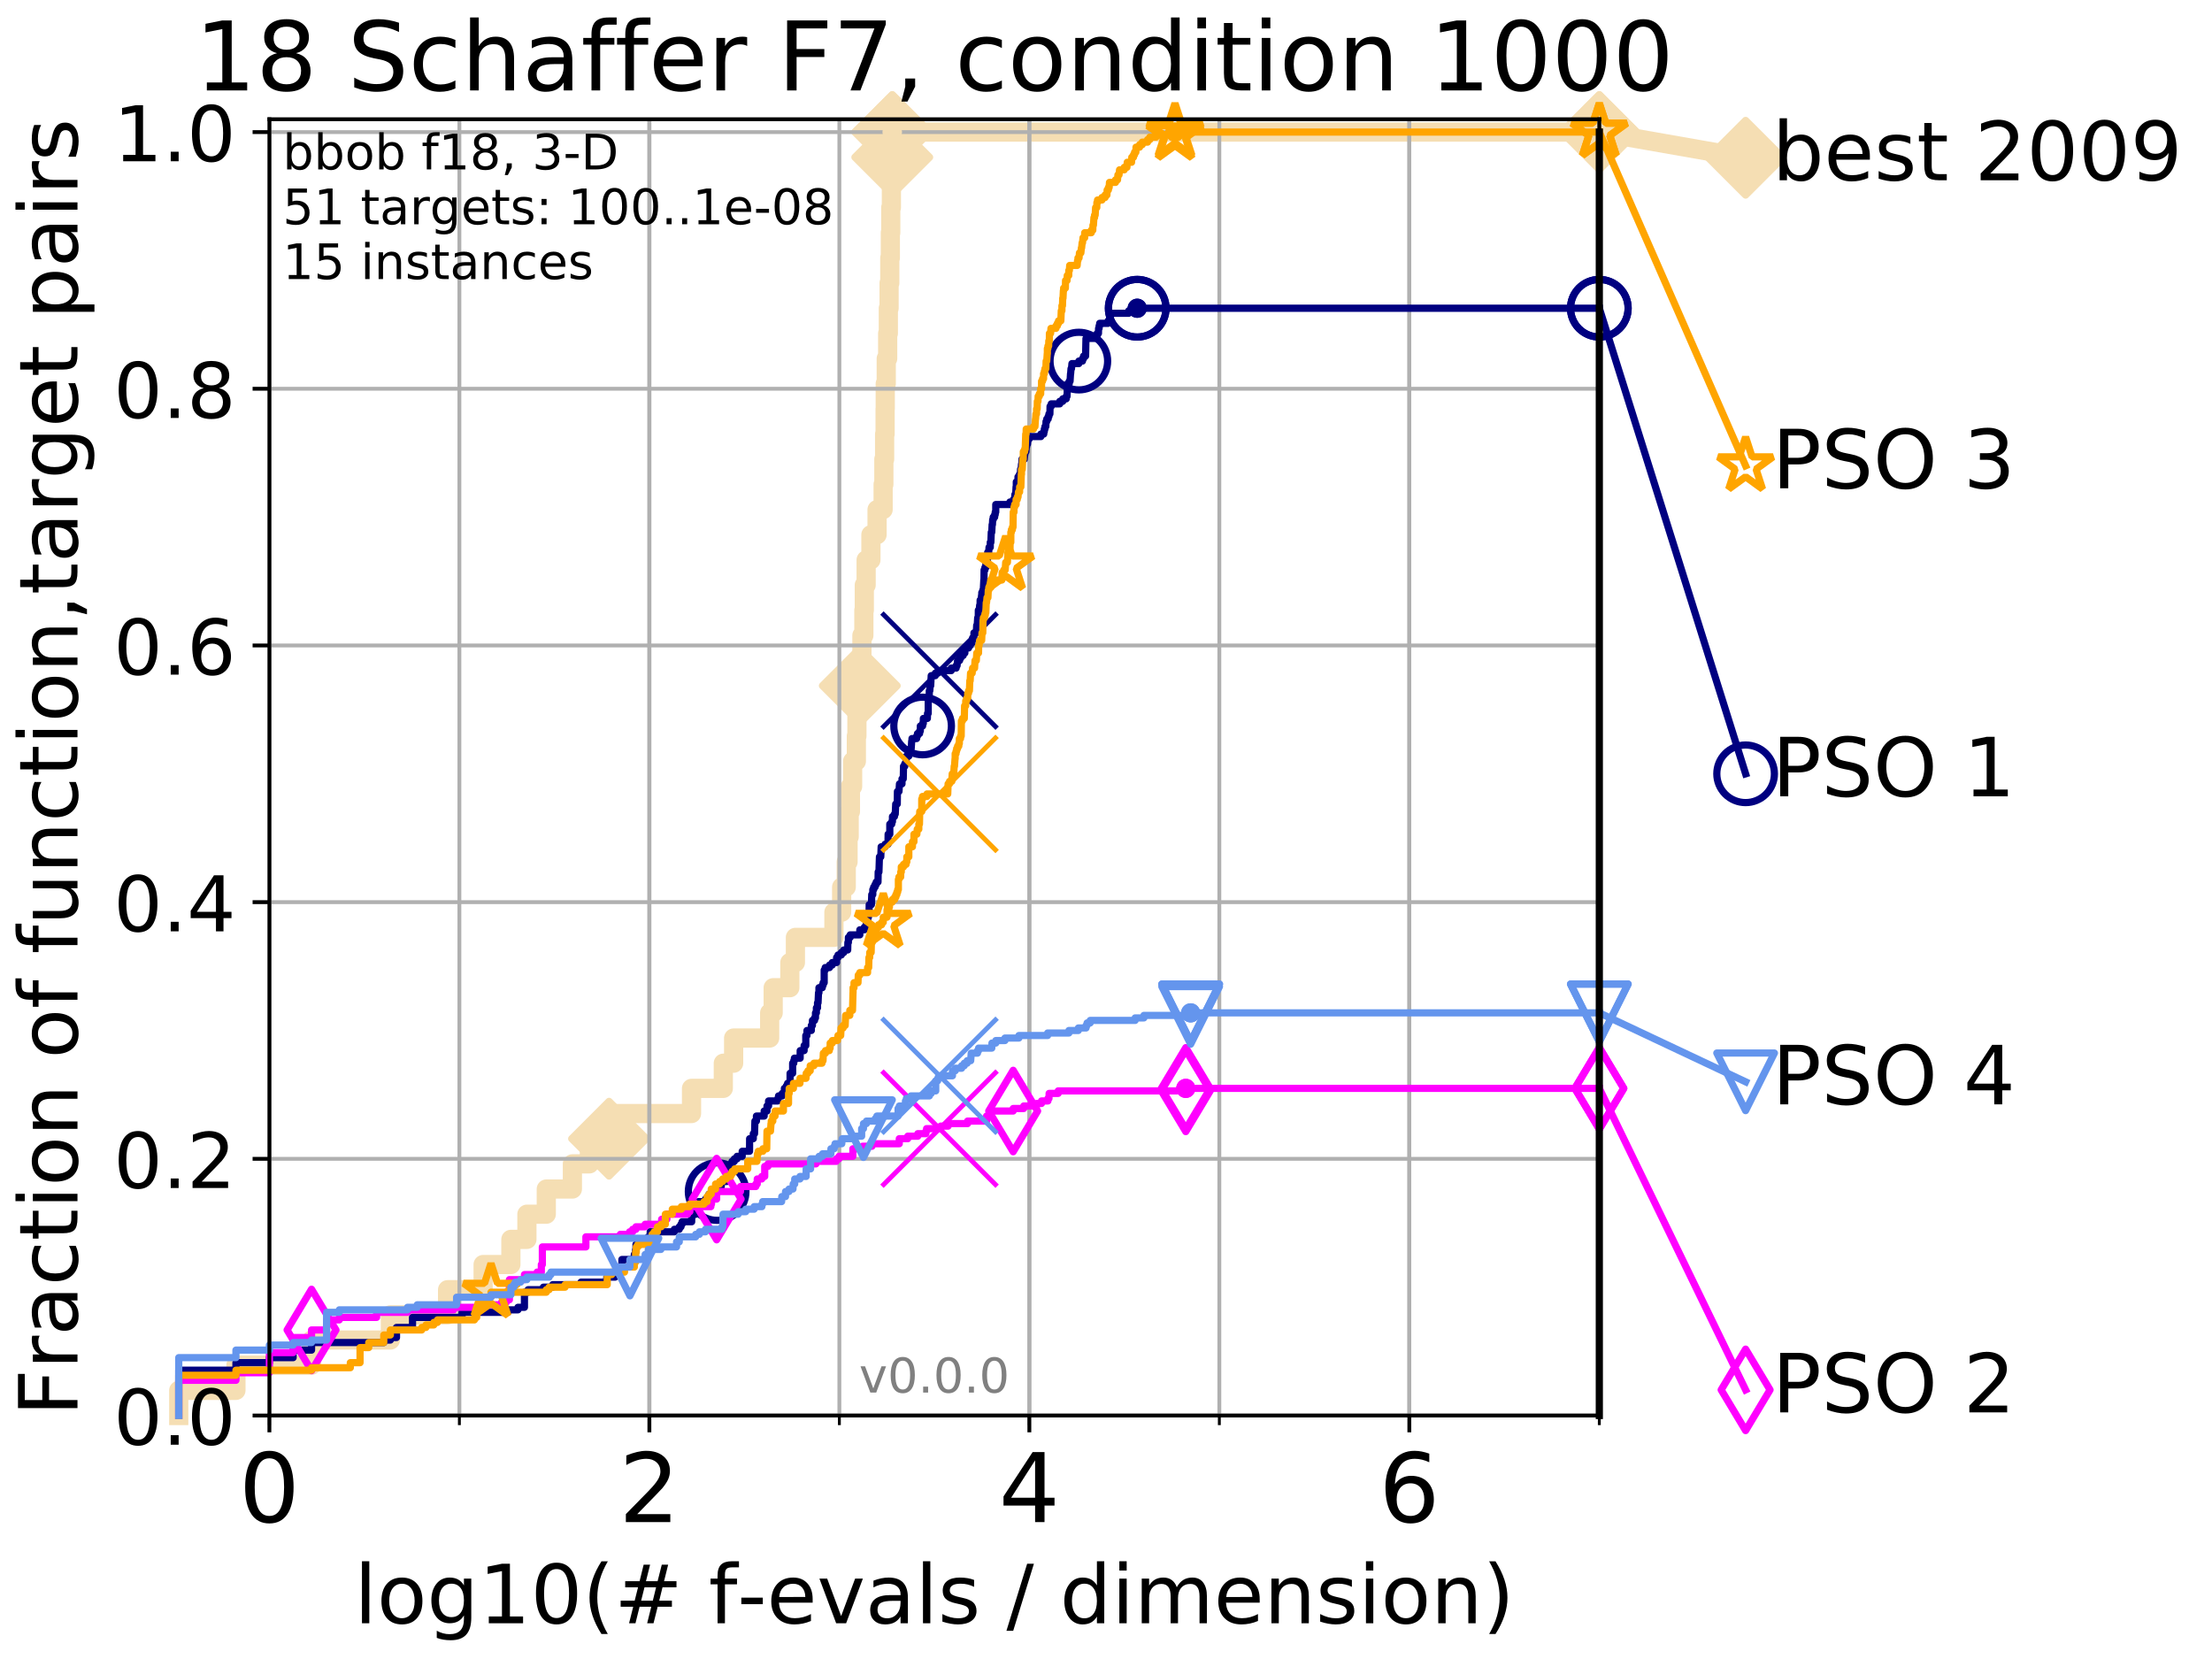 <?xml version="1.0" encoding="utf-8" standalone="no"?>
<!DOCTYPE svg PUBLIC "-//W3C//DTD SVG 1.1//EN"
  "http://www.w3.org/Graphics/SVG/1.1/DTD/svg11.dtd">
<!-- Created with matplotlib (http://matplotlib.org/) -->
<svg height="345.6pt" version="1.1" viewBox="0 0 460.8 345.6" width="460.8pt" xmlns="http://www.w3.org/2000/svg" xmlns:xlink="http://www.w3.org/1999/xlink">
 <defs>
  <style type="text/css">
*{stroke-linecap:butt;stroke-linejoin:round;}
  </style>
 </defs>
 <g id="figure_1">
  <g id="patch_1">
   <path d="M 0 345.6 
L 460.8 345.6 
L 460.8 0 
L 0 0 
z
" style="fill:#ffffff;"/>
  </g>
  <g id="axes_1">
   <g id="patch_2">
    <path d="M 56.12 294.88 
L 333.168 294.88 
L 333.168 24.84 
L 56.12 24.84 
z
" style="fill:#ffffff;"/>
   </g>
   <g id="line2d_1">
    <path d="M 37.236 294.88 
L 37.236 289.638 
L 49.151 289.638 
L 49.151 284.395 
L 64.9 284.395 
L 64.9 279.153 
L 81.324 279.153 
L 81.324 273.91 
L 93.239 273.91 
L 93.239 268.668 
L 100.643 268.668 
L 100.643 263.425 
L 106.427 263.425 
L 106.427 258.183 
L 109.764 258.183 
L 109.764 252.94 
L 113.8 252.94 
L 113.8 247.698 
L 119.238 247.698 
L 119.238 242.455 
L 122.78 242.455 
L 122.78 237.213 
L 126.874 237.213 
L 126.874 231.97 
L 144.057 231.97 
L 144.057 226.728 
L 150.679 226.728 
L 150.679 221.485 
L 152.83 221.485 
L 152.83 216.243 
L 160.335 216.243 
L 160.335 211 
L 161.066 211 
L 161.066 205.758 
L 164.537 205.758 
L 164.537 200.515 
L 165.698 200.515 
L 165.698 195.273 
L 173.718 195.273 
L 173.718 190.03 
L 175.33 190.03 
L 175.33 184.788 
L 176.289 184.788 
L 176.289 179.546 
L 176.664 179.546 
L 176.664 174.303 
L 176.9 174.303 
L 176.9 169.061 
L 177.162 169.061 
L 177.162 163.818 
L 177.617 163.818 
L 177.617 158.576 
L 178.395 158.576 
L 178.395 153.333 
L 178.511 153.333 
L 178.511 148.091 
L 178.764 148.091 
L 178.764 142.848 
L 179.111 142.848 
L 179.111 137.606 
L 179.553 137.606 
L 179.553 132.363 
L 179.958 132.363 
L 179.958 127.121 
L 180.051 127.121 
L 180.051 121.878 
L 180.433 121.878 
L 180.433 116.636 
L 181.426 116.636 
L 181.426 111.393 
L 182.71 111.393 
L 182.71 106.151 
L 183.972 106.151 
L 183.972 100.908 
L 184.123 100.908 
L 184.123 95.666 
L 184.283 95.666 
L 184.283 90.423 
L 184.382 90.423 
L 184.382 85.181 
L 184.412 85.181 
L 184.412 79.938 
L 184.621 79.938 
L 184.621 74.696 
L 184.92 74.696 
L 184.92 69.453 
L 185.056 69.453 
L 185.056 64.211 
L 185.211 64.211 
L 185.211 58.969 
L 185.358 58.969 
L 185.358 53.726 
L 185.475 53.726 
L 185.475 48.484 
L 185.559 48.484 
L 185.559 43.241 
L 185.693 43.241 
L 185.693 37.999 
L 185.791 37.999 
L 185.791 32.756 
L 185.875 32.756 
L 185.875 27.514 
L 333.168 27.514 
" style="fill:none;stroke:#f5deb3;stroke-linecap:square;stroke-width:4;"/>
   </g>
   <g id="line2d_2">
    <defs>
     <path d="M -0 7.778 
L 7.778 0 
L 0 -7.778 
L -7.778 -0 
z
" id="mab053b9f75" style="stroke:#f5deb3;stroke-linejoin:miter;stroke-width:1.5;"/>
    </defs>
    <g>
     <use style="fill:#f5deb3;stroke:#f5deb3;stroke-linejoin:miter;stroke-width:1.5;" x="126.874" xlink:href="#mab053b9f75" y="237.213"/>
     <use style="fill:#f5deb3;stroke:#f5deb3;stroke-linejoin:miter;stroke-width:1.5;" x="179.111" xlink:href="#mab053b9f75" y="142.848"/>
     <use style="fill:#f5deb3;stroke:#f5deb3;stroke-linejoin:miter;stroke-width:1.5;" x="185.875" xlink:href="#mab053b9f75" y="32.756"/>
     <use style="fill:#f5deb3;stroke:#f5deb3;stroke-linejoin:miter;stroke-width:1.5;" x="185.875" xlink:href="#mab053b9f75" y="27.514"/>
     <use style="fill:#f5deb3;stroke:#f5deb3;stroke-linejoin:miter;stroke-width:1.5;" x="185.875" xlink:href="#mab053b9f75" y="27.514"/>
     <use style="fill:#f5deb3;stroke:#f5deb3;stroke-linejoin:miter;stroke-width:1.5;" x="333.168" xlink:href="#mab053b9f75" y="27.514"/>
    </g>
   </g>
   <g id="line2d_3">
    <path style="fill:none;stroke:#f5deb3;stroke-linecap:square;stroke-width:4;"/>
    <g/>
   </g>
   <g id="line2d_4">
    <path d="M 333.168 27.514 
L 363.643 32.861 
" style="fill:none;stroke:#f5deb3;stroke-linecap:square;stroke-width:4;"/>
    <g>
     <use style="fill:#f5deb3;stroke:#f5deb3;stroke-linejoin:miter;stroke-width:1.5;" x="333.168" xlink:href="#mab053b9f75" y="27.514"/>
     <use style="fill:#f5deb3;stroke:#f5deb3;stroke-linejoin:miter;stroke-width:1.5;" x="363.643" xlink:href="#mab053b9f75" y="32.861"/>
    </g>
   </g>
   <g id="matplotlib.axis_1">
    <g id="xtick_1">
     <g id="line2d_5">
      <path clip-path="url(#pcc2b59a13e)" d="M 56.12 294.88 
L 56.12 24.84 
" style="fill:none;stroke:#b0b0b0;stroke-linecap:square;stroke-width:0.8;"/>
     </g>
     <g id="line2d_6">
      <defs>
       <path d="M 0 0 
L 0 3.5 
" id="mc06e050804" style="stroke:#000000;stroke-width:0.8;"/>
      </defs>
      <g>
       <use style="stroke:#000000;stroke-width:0.8;" x="56.12" xlink:href="#mc06e050804" y="294.88"/>
      </g>
     </g>
     <g id="text_1">
      <!-- 0 -->
      <defs>
       <path d="M 31.781 66.406 
Q 24.172 66.406 20.328 58.906 
Q 16.5 51.422 16.5 36.375 
Q 16.5 21.391 20.328 13.891 
Q 24.172 6.391 31.781 6.391 
Q 39.453 6.391 43.281 13.891 
Q 47.125 21.391 47.125 36.375 
Q 47.125 51.422 43.281 58.906 
Q 39.453 66.406 31.781 66.406 
z
M 31.781 74.219 
Q 44.047 74.219 50.516 64.516 
Q 56.984 54.828 56.984 36.375 
Q 56.984 17.969 50.516 8.266 
Q 44.047 -1.422 31.781 -1.422 
Q 19.531 -1.422 13.062 8.266 
Q 6.594 17.969 6.594 36.375 
Q 6.594 54.828 13.062 64.516 
Q 19.531 74.219 31.781 74.219 
z
" id="DejaVuSans-30"/>
      </defs>
      <g transform="translate(49.758 317.077)scale(0.2 -0.2)">
       <use xlink:href="#DejaVuSans-30"/>
      </g>
     </g>
    </g>
    <g id="xtick_2">
     <g id="line2d_7">
      <path clip-path="url(#pcc2b59a13e)" d="M 135.277 294.88 
L 135.277 24.84 
" style="fill:none;stroke:#b0b0b0;stroke-linecap:square;stroke-width:0.8;"/>
     </g>
     <g id="line2d_8">
      <g>
       <use style="stroke:#000000;stroke-width:0.8;" x="135.277" xlink:href="#mc06e050804" y="294.88"/>
      </g>
     </g>
     <g id="text_2">
      <!-- 2 -->
      <defs>
       <path d="M 19.188 8.297 
L 53.609 8.297 
L 53.609 0 
L 7.328 0 
L 7.328 8.297 
Q 12.938 14.109 22.625 23.891 
Q 32.328 33.688 34.812 36.531 
Q 39.547 41.844 41.422 45.531 
Q 43.312 49.219 43.312 52.781 
Q 43.312 58.594 39.234 62.25 
Q 35.156 65.922 28.609 65.922 
Q 23.969 65.922 18.812 64.312 
Q 13.672 62.703 7.812 59.422 
L 7.812 69.391 
Q 13.766 71.781 18.938 73 
Q 24.125 74.219 28.422 74.219 
Q 39.75 74.219 46.484 68.547 
Q 53.219 62.891 53.219 53.422 
Q 53.219 48.922 51.531 44.891 
Q 49.859 40.875 45.406 35.406 
Q 44.188 33.984 37.641 27.219 
Q 31.109 20.453 19.188 8.297 
z
" id="DejaVuSans-32"/>
      </defs>
      <g transform="translate(128.914 317.077)scale(0.2 -0.2)">
       <use xlink:href="#DejaVuSans-32"/>
      </g>
     </g>
    </g>
    <g id="xtick_3">
     <g id="line2d_9">
      <path clip-path="url(#pcc2b59a13e)" d="M 214.433 294.88 
L 214.433 24.84 
" style="fill:none;stroke:#b0b0b0;stroke-linecap:square;stroke-width:0.8;"/>
     </g>
     <g id="line2d_10">
      <g>
       <use style="stroke:#000000;stroke-width:0.8;" x="214.433" xlink:href="#mc06e050804" y="294.88"/>
      </g>
     </g>
     <g id="text_3">
      <!-- 4 -->
      <defs>
       <path d="M 37.797 64.312 
L 12.891 25.391 
L 37.797 25.391 
z
M 35.203 72.906 
L 47.609 72.906 
L 47.609 25.391 
L 58.016 25.391 
L 58.016 17.188 
L 47.609 17.188 
L 47.609 0 
L 37.797 0 
L 37.797 17.188 
L 4.891 17.188 
L 4.891 26.703 
z
" id="DejaVuSans-34"/>
      </defs>
      <g transform="translate(208.071 317.077)scale(0.2 -0.2)">
       <use xlink:href="#DejaVuSans-34"/>
      </g>
     </g>
    </g>
    <g id="xtick_4">
     <g id="line2d_11">
      <path clip-path="url(#pcc2b59a13e)" d="M 293.59 294.88 
L 293.59 24.84 
" style="fill:none;stroke:#b0b0b0;stroke-linecap:square;stroke-width:0.8;"/>
     </g>
     <g id="line2d_12">
      <g>
       <use style="stroke:#000000;stroke-width:0.8;" x="293.59" xlink:href="#mc06e050804" y="294.88"/>
      </g>
     </g>
     <g id="text_4">
      <!-- 6 -->
      <defs>
       <path d="M 33.016 40.375 
Q 26.375 40.375 22.484 35.828 
Q 18.609 31.297 18.609 23.391 
Q 18.609 15.531 22.484 10.953 
Q 26.375 6.391 33.016 6.391 
Q 39.656 6.391 43.531 10.953 
Q 47.406 15.531 47.406 23.391 
Q 47.406 31.297 43.531 35.828 
Q 39.656 40.375 33.016 40.375 
z
M 52.594 71.297 
L 52.594 62.312 
Q 48.875 64.062 45.094 64.984 
Q 41.312 65.922 37.594 65.922 
Q 27.828 65.922 22.672 59.328 
Q 17.531 52.734 16.797 39.406 
Q 19.672 43.656 24.016 45.922 
Q 28.375 48.188 33.594 48.188 
Q 44.578 48.188 50.953 41.516 
Q 57.328 34.859 57.328 23.391 
Q 57.328 12.156 50.688 5.359 
Q 44.047 -1.422 33.016 -1.422 
Q 20.359 -1.422 13.672 8.266 
Q 6.984 17.969 6.984 36.375 
Q 6.984 53.656 15.188 63.938 
Q 23.391 74.219 37.203 74.219 
Q 40.922 74.219 44.703 73.484 
Q 48.484 72.75 52.594 71.297 
z
" id="DejaVuSans-36"/>
      </defs>
      <g transform="translate(287.227 317.077)scale(0.2 -0.2)">
       <use xlink:href="#DejaVuSans-36"/>
      </g>
     </g>
    </g>
    <g id="xtick_5">
     <g id="line2d_13">
      <path clip-path="url(#pcc2b59a13e)" d="M 56.12 294.88 
L 56.12 24.84 
" style="fill:none;stroke:#b0b0b0;stroke-linecap:square;stroke-width:0.8;"/>
     </g>
     <g id="line2d_14">
      <defs>
       <path d="M 0 0 
L 0 2 
" id="m25d5e23b2c" style="stroke:#000000;stroke-width:0.6;"/>
      </defs>
      <g>
       <use style="stroke:#000000;stroke-width:0.6;" x="56.12" xlink:href="#m25d5e23b2c" y="294.88"/>
      </g>
     </g>
    </g>
    <g id="xtick_6">
     <g id="line2d_15">
      <path clip-path="url(#pcc2b59a13e)" d="M 95.698 294.88 
L 95.698 24.84 
" style="fill:none;stroke:#b0b0b0;stroke-linecap:square;stroke-width:0.8;"/>
     </g>
     <g id="line2d_16">
      <g>
       <use style="stroke:#000000;stroke-width:0.6;" x="95.698" xlink:href="#m25d5e23b2c" y="294.88"/>
      </g>
     </g>
    </g>
    <g id="xtick_7">
     <g id="line2d_17">
      <path clip-path="url(#pcc2b59a13e)" d="M 135.277 294.88 
L 135.277 24.84 
" style="fill:none;stroke:#b0b0b0;stroke-linecap:square;stroke-width:0.8;"/>
     </g>
     <g id="line2d_18">
      <g>
       <use style="stroke:#000000;stroke-width:0.6;" x="135.277" xlink:href="#m25d5e23b2c" y="294.88"/>
      </g>
     </g>
    </g>
    <g id="xtick_8">
     <g id="line2d_19">
      <path clip-path="url(#pcc2b59a13e)" d="M 174.855 294.88 
L 174.855 24.84 
" style="fill:none;stroke:#b0b0b0;stroke-linecap:square;stroke-width:0.8;"/>
     </g>
     <g id="line2d_20">
      <g>
       <use style="stroke:#000000;stroke-width:0.6;" x="174.855" xlink:href="#m25d5e23b2c" y="294.88"/>
      </g>
     </g>
    </g>
    <g id="xtick_9">
     <g id="line2d_21">
      <path clip-path="url(#pcc2b59a13e)" d="M 214.433 294.88 
L 214.433 24.84 
" style="fill:none;stroke:#b0b0b0;stroke-linecap:square;stroke-width:0.8;"/>
     </g>
     <g id="line2d_22">
      <g>
       <use style="stroke:#000000;stroke-width:0.6;" x="214.433" xlink:href="#m25d5e23b2c" y="294.88"/>
      </g>
     </g>
    </g>
    <g id="xtick_10">
     <g id="line2d_23">
      <path clip-path="url(#pcc2b59a13e)" d="M 254.011 294.88 
L 254.011 24.84 
" style="fill:none;stroke:#b0b0b0;stroke-linecap:square;stroke-width:0.8;"/>
     </g>
     <g id="line2d_24">
      <g>
       <use style="stroke:#000000;stroke-width:0.6;" x="254.011" xlink:href="#m25d5e23b2c" y="294.88"/>
      </g>
     </g>
    </g>
    <g id="xtick_11">
     <g id="line2d_25">
      <path clip-path="url(#pcc2b59a13e)" d="M 293.59 294.88 
L 293.59 24.84 
" style="fill:none;stroke:#b0b0b0;stroke-linecap:square;stroke-width:0.8;"/>
     </g>
     <g id="line2d_26">
      <g>
       <use style="stroke:#000000;stroke-width:0.6;" x="293.59" xlink:href="#m25d5e23b2c" y="294.88"/>
      </g>
     </g>
    </g>
    <g id="xtick_12">
     <g id="line2d_27">
      <path clip-path="url(#pcc2b59a13e)" d="M 333.168 294.88 
L 333.168 24.84 
" style="fill:none;stroke:#b0b0b0;stroke-linecap:square;stroke-width:0.8;"/>
     </g>
     <g id="line2d_28">
      <g>
       <use style="stroke:#000000;stroke-width:0.6;" x="333.168" xlink:href="#m25d5e23b2c" y="294.88"/>
      </g>
     </g>
    </g>
    <g id="text_5">
     <!-- log10(# f-evals / dimension) -->
     <defs>
      <path d="M 9.422 75.984 
L 18.406 75.984 
L 18.406 0 
L 9.422 0 
z
" id="DejaVuSans-6c"/>
      <path d="M 30.609 48.391 
Q 23.391 48.391 19.188 42.75 
Q 14.984 37.109 14.984 27.297 
Q 14.984 17.484 19.156 11.844 
Q 23.344 6.203 30.609 6.203 
Q 37.797 6.203 41.984 11.859 
Q 46.188 17.531 46.188 27.297 
Q 46.188 37.016 41.984 42.703 
Q 37.797 48.391 30.609 48.391 
z
M 30.609 56 
Q 42.328 56 49.016 48.375 
Q 55.719 40.766 55.719 27.297 
Q 55.719 13.875 49.016 6.219 
Q 42.328 -1.422 30.609 -1.422 
Q 18.844 -1.422 12.172 6.219 
Q 5.516 13.875 5.516 27.297 
Q 5.516 40.766 12.172 48.375 
Q 18.844 56 30.609 56 
z
" id="DejaVuSans-6f"/>
      <path d="M 45.406 27.984 
Q 45.406 37.75 41.375 43.109 
Q 37.359 48.484 30.078 48.484 
Q 22.859 48.484 18.828 43.109 
Q 14.797 37.75 14.797 27.984 
Q 14.797 18.266 18.828 12.891 
Q 22.859 7.516 30.078 7.516 
Q 37.359 7.516 41.375 12.891 
Q 45.406 18.266 45.406 27.984 
z
M 54.391 6.781 
Q 54.391 -7.172 48.188 -13.984 
Q 42 -20.797 29.203 -20.797 
Q 24.469 -20.797 20.266 -20.094 
Q 16.062 -19.391 12.109 -17.922 
L 12.109 -9.188 
Q 16.062 -11.328 19.922 -12.344 
Q 23.781 -13.375 27.781 -13.375 
Q 36.625 -13.375 41.016 -8.766 
Q 45.406 -4.156 45.406 5.172 
L 45.406 9.625 
Q 42.625 4.781 38.281 2.391 
Q 33.938 0 27.875 0 
Q 17.828 0 11.672 7.656 
Q 5.516 15.328 5.516 27.984 
Q 5.516 40.672 11.672 48.328 
Q 17.828 56 27.875 56 
Q 33.938 56 38.281 53.609 
Q 42.625 51.219 45.406 46.391 
L 45.406 54.688 
L 54.391 54.688 
z
" id="DejaVuSans-67"/>
      <path d="M 12.406 8.297 
L 28.516 8.297 
L 28.516 63.922 
L 10.984 60.406 
L 10.984 69.391 
L 28.422 72.906 
L 38.281 72.906 
L 38.281 8.297 
L 54.391 8.297 
L 54.391 0 
L 12.406 0 
z
" id="DejaVuSans-31"/>
      <path d="M 31 75.875 
Q 24.469 64.656 21.281 53.656 
Q 18.109 42.672 18.109 31.391 
Q 18.109 20.125 21.312 9.062 
Q 24.516 -2 31 -13.188 
L 23.188 -13.188 
Q 15.875 -1.703 12.234 9.375 
Q 8.594 20.453 8.594 31.391 
Q 8.594 42.281 12.203 53.312 
Q 15.828 64.359 23.188 75.875 
z
" id="DejaVuSans-28"/>
      <path d="M 51.125 44 
L 36.922 44 
L 32.812 27.688 
L 47.125 27.688 
z
M 43.797 71.781 
L 38.719 51.516 
L 52.984 51.516 
L 58.109 71.781 
L 65.922 71.781 
L 60.891 51.516 
L 76.125 51.516 
L 76.125 44 
L 58.984 44 
L 54.984 27.688 
L 70.516 27.688 
L 70.516 20.219 
L 53.078 20.219 
L 48 0 
L 40.188 0 
L 45.219 20.219 
L 30.906 20.219 
L 25.875 0 
L 18.016 0 
L 23.094 20.219 
L 7.719 20.219 
L 7.719 27.688 
L 24.906 27.688 
L 29 44 
L 13.281 44 
L 13.281 51.516 
L 30.906 51.516 
L 35.891 71.781 
z
" id="DejaVuSans-23"/>
      <path id="DejaVuSans-20"/>
      <path d="M 37.109 75.984 
L 37.109 68.5 
L 28.516 68.5 
Q 23.688 68.5 21.797 66.547 
Q 19.922 64.594 19.922 59.516 
L 19.922 54.688 
L 34.719 54.688 
L 34.719 47.703 
L 19.922 47.703 
L 19.922 0 
L 10.891 0 
L 10.891 47.703 
L 2.297 47.703 
L 2.297 54.688 
L 10.891 54.688 
L 10.891 58.5 
Q 10.891 67.625 15.141 71.797 
Q 19.391 75.984 28.609 75.984 
z
" id="DejaVuSans-66"/>
      <path d="M 4.891 31.391 
L 31.203 31.391 
L 31.203 23.391 
L 4.891 23.391 
z
" id="DejaVuSans-2d"/>
      <path d="M 56.203 29.594 
L 56.203 25.203 
L 14.891 25.203 
Q 15.484 15.922 20.484 11.062 
Q 25.484 6.203 34.422 6.203 
Q 39.594 6.203 44.453 7.469 
Q 49.312 8.734 54.109 11.281 
L 54.109 2.781 
Q 49.266 0.734 44.188 -0.344 
Q 39.109 -1.422 33.891 -1.422 
Q 20.797 -1.422 13.156 6.188 
Q 5.516 13.812 5.516 26.812 
Q 5.516 40.234 12.766 48.109 
Q 20.016 56 32.328 56 
Q 43.359 56 49.781 48.891 
Q 56.203 41.797 56.203 29.594 
z
M 47.219 32.234 
Q 47.125 39.594 43.094 43.984 
Q 39.062 48.391 32.422 48.391 
Q 24.906 48.391 20.391 44.141 
Q 15.875 39.891 15.188 32.172 
z
" id="DejaVuSans-65"/>
      <path d="M 2.984 54.688 
L 12.5 54.688 
L 29.594 8.797 
L 46.688 54.688 
L 56.203 54.688 
L 35.688 0 
L 23.484 0 
z
" id="DejaVuSans-76"/>
      <path d="M 34.281 27.484 
Q 23.391 27.484 19.188 25 
Q 14.984 22.516 14.984 16.5 
Q 14.984 11.719 18.141 8.906 
Q 21.297 6.109 26.703 6.109 
Q 34.188 6.109 38.703 11.406 
Q 43.219 16.703 43.219 25.484 
L 43.219 27.484 
z
M 52.203 31.203 
L 52.203 0 
L 43.219 0 
L 43.219 8.297 
Q 40.141 3.328 35.547 0.953 
Q 30.953 -1.422 24.312 -1.422 
Q 15.922 -1.422 10.953 3.297 
Q 6 8.016 6 15.922 
Q 6 25.141 12.172 29.828 
Q 18.359 34.516 30.609 34.516 
L 43.219 34.516 
L 43.219 35.406 
Q 43.219 41.609 39.141 45 
Q 35.062 48.391 27.688 48.391 
Q 23 48.391 18.547 47.266 
Q 14.109 46.141 10.016 43.891 
L 10.016 52.203 
Q 14.938 54.109 19.578 55.047 
Q 24.219 56 28.609 56 
Q 40.484 56 46.344 49.844 
Q 52.203 43.703 52.203 31.203 
z
" id="DejaVuSans-61"/>
      <path d="M 44.281 53.078 
L 44.281 44.578 
Q 40.484 46.531 36.375 47.5 
Q 32.281 48.484 27.875 48.484 
Q 21.188 48.484 17.844 46.438 
Q 14.5 44.391 14.5 40.281 
Q 14.5 37.156 16.891 35.375 
Q 19.281 33.594 26.516 31.984 
L 29.594 31.297 
Q 39.156 29.25 43.188 25.516 
Q 47.219 21.781 47.219 15.094 
Q 47.219 7.469 41.188 3.016 
Q 35.156 -1.422 24.609 -1.422 
Q 20.219 -1.422 15.453 -0.562 
Q 10.688 0.297 5.422 2 
L 5.422 11.281 
Q 10.406 8.688 15.234 7.391 
Q 20.062 6.109 24.812 6.109 
Q 31.156 6.109 34.562 8.281 
Q 37.984 10.453 37.984 14.406 
Q 37.984 18.062 35.516 20.016 
Q 33.062 21.969 24.703 23.781 
L 21.578 24.516 
Q 13.234 26.266 9.516 29.906 
Q 5.812 33.547 5.812 39.891 
Q 5.812 47.609 11.281 51.797 
Q 16.75 56 26.812 56 
Q 31.781 56 36.172 55.266 
Q 40.578 54.547 44.281 53.078 
z
" id="DejaVuSans-73"/>
      <path d="M 25.391 72.906 
L 33.688 72.906 
L 8.297 -9.281 
L 0 -9.281 
z
" id="DejaVuSans-2f"/>
      <path d="M 45.406 46.391 
L 45.406 75.984 
L 54.391 75.984 
L 54.391 0 
L 45.406 0 
L 45.406 8.203 
Q 42.578 3.328 38.25 0.953 
Q 33.938 -1.422 27.875 -1.422 
Q 17.969 -1.422 11.734 6.484 
Q 5.516 14.406 5.516 27.297 
Q 5.516 40.188 11.734 48.094 
Q 17.969 56 27.875 56 
Q 33.938 56 38.25 53.625 
Q 42.578 51.266 45.406 46.391 
z
M 14.797 27.297 
Q 14.797 17.391 18.875 11.75 
Q 22.953 6.109 30.078 6.109 
Q 37.203 6.109 41.297 11.75 
Q 45.406 17.391 45.406 27.297 
Q 45.406 37.203 41.297 42.844 
Q 37.203 48.484 30.078 48.484 
Q 22.953 48.484 18.875 42.844 
Q 14.797 37.203 14.797 27.297 
z
" id="DejaVuSans-64"/>
      <path d="M 9.422 54.688 
L 18.406 54.688 
L 18.406 0 
L 9.422 0 
z
M 9.422 75.984 
L 18.406 75.984 
L 18.406 64.594 
L 9.422 64.594 
z
" id="DejaVuSans-69"/>
      <path d="M 52 44.188 
Q 55.375 50.25 60.062 53.125 
Q 64.75 56 71.094 56 
Q 79.641 56 84.281 50.016 
Q 88.922 44.047 88.922 33.016 
L 88.922 0 
L 79.891 0 
L 79.891 32.719 
Q 79.891 40.578 77.094 44.375 
Q 74.312 48.188 68.609 48.188 
Q 61.625 48.188 57.562 43.547 
Q 53.516 38.922 53.516 30.906 
L 53.516 0 
L 44.484 0 
L 44.484 32.719 
Q 44.484 40.625 41.703 44.406 
Q 38.922 48.188 33.109 48.188 
Q 26.219 48.188 22.156 43.531 
Q 18.109 38.875 18.109 30.906 
L 18.109 0 
L 9.078 0 
L 9.078 54.688 
L 18.109 54.688 
L 18.109 46.188 
Q 21.188 51.219 25.484 53.609 
Q 29.781 56 35.688 56 
Q 41.656 56 45.828 52.969 
Q 50 49.953 52 44.188 
z
" id="DejaVuSans-6d"/>
      <path d="M 54.891 33.016 
L 54.891 0 
L 45.906 0 
L 45.906 32.719 
Q 45.906 40.484 42.875 44.328 
Q 39.844 48.188 33.797 48.188 
Q 26.516 48.188 22.312 43.547 
Q 18.109 38.922 18.109 30.906 
L 18.109 0 
L 9.078 0 
L 9.078 54.688 
L 18.109 54.688 
L 18.109 46.188 
Q 21.344 51.125 25.703 53.562 
Q 30.078 56 35.797 56 
Q 45.219 56 50.047 50.172 
Q 54.891 44.344 54.891 33.016 
z
" id="DejaVuSans-6e"/>
      <path d="M 8.016 75.875 
L 15.828 75.875 
Q 23.141 64.359 26.781 53.312 
Q 30.422 42.281 30.422 31.391 
Q 30.422 20.453 26.781 9.375 
Q 23.141 -1.703 15.828 -13.188 
L 8.016 -13.188 
Q 14.5 -2 17.703 9.062 
Q 20.906 20.125 20.906 31.391 
Q 20.906 42.672 17.703 53.656 
Q 14.5 64.656 8.016 75.875 
z
" id="DejaVuSans-29"/>
     </defs>
     <g transform="translate(73.803 338.154)scale(0.17 -0.17)">
      <use xlink:href="#DejaVuSans-6c"/>
      <use x="27.783" xlink:href="#DejaVuSans-6f"/>
      <use x="88.965" xlink:href="#DejaVuSans-67"/>
      <use x="152.441" xlink:href="#DejaVuSans-31"/>
      <use x="216.064" xlink:href="#DejaVuSans-30"/>
      <use x="279.688" xlink:href="#DejaVuSans-28"/>
      <use x="318.701" xlink:href="#DejaVuSans-23"/>
      <use x="402.49" xlink:href="#DejaVuSans-20"/>
      <use x="434.277" xlink:href="#DejaVuSans-66"/>
      <use x="469.404" xlink:href="#DejaVuSans-2d"/>
      <use x="505.488" xlink:href="#DejaVuSans-65"/>
      <use x="567.012" xlink:href="#DejaVuSans-76"/>
      <use x="626.191" xlink:href="#DejaVuSans-61"/>
      <use x="687.471" xlink:href="#DejaVuSans-6c"/>
      <use x="715.254" xlink:href="#DejaVuSans-73"/>
      <use x="767.354" xlink:href="#DejaVuSans-20"/>
      <use x="799.141" xlink:href="#DejaVuSans-2f"/>
      <use x="832.832" xlink:href="#DejaVuSans-20"/>
      <use x="864.619" xlink:href="#DejaVuSans-64"/>
      <use x="928.096" xlink:href="#DejaVuSans-69"/>
      <use x="955.879" xlink:href="#DejaVuSans-6d"/>
      <use x="1053.291" xlink:href="#DejaVuSans-65"/>
      <use x="1114.814" xlink:href="#DejaVuSans-6e"/>
      <use x="1178.193" xlink:href="#DejaVuSans-73"/>
      <use x="1230.293" xlink:href="#DejaVuSans-69"/>
      <use x="1258.076" xlink:href="#DejaVuSans-6f"/>
      <use x="1319.258" xlink:href="#DejaVuSans-6e"/>
      <use x="1382.637" xlink:href="#DejaVuSans-29"/>
     </g>
    </g>
   </g>
   <g id="matplotlib.axis_2">
    <g id="ytick_1">
     <g id="line2d_29">
      <path clip-path="url(#pcc2b59a13e)" d="M 56.12 294.88 
L 333.168 294.88 
" style="fill:none;stroke:#b0b0b0;stroke-linecap:square;stroke-width:0.8;"/>
     </g>
     <g id="line2d_30">
      <defs>
       <path d="M 0 0 
L -3.5 0 
" id="m137a7c226c" style="stroke:#000000;stroke-width:0.8;"/>
      </defs>
      <g>
       <use style="stroke:#000000;stroke-width:0.8;" x="56.12" xlink:href="#m137a7c226c" y="294.88"/>
      </g>
     </g>
     <g id="text_6">
      <!-- 0.0 -->
      <defs>
       <path d="M 10.688 12.406 
L 21 12.406 
L 21 0 
L 10.688 0 
z
" id="DejaVuSans-2e"/>
      </defs>
      <g transform="translate(23.675 300.959)scale(0.16 -0.16)">
       <use xlink:href="#DejaVuSans-30"/>
       <use x="63.623" xlink:href="#DejaVuSans-2e"/>
       <use x="95.41" xlink:href="#DejaVuSans-30"/>
      </g>
     </g>
    </g>
    <g id="ytick_2">
     <g id="line2d_31">
      <path clip-path="url(#pcc2b59a13e)" d="M 56.12 241.407 
L 333.168 241.407 
" style="fill:none;stroke:#b0b0b0;stroke-linecap:square;stroke-width:0.8;"/>
     </g>
     <g id="line2d_32">
      <g>
       <use style="stroke:#000000;stroke-width:0.8;" x="56.12" xlink:href="#m137a7c226c" y="241.407"/>
      </g>
     </g>
     <g id="text_7">
      <!-- 0.2 -->
      <g transform="translate(23.675 247.485)scale(0.16 -0.16)">
       <use xlink:href="#DejaVuSans-30"/>
       <use x="63.623" xlink:href="#DejaVuSans-2e"/>
       <use x="95.41" xlink:href="#DejaVuSans-32"/>
      </g>
     </g>
    </g>
    <g id="ytick_3">
     <g id="line2d_33">
      <path clip-path="url(#pcc2b59a13e)" d="M 56.12 187.933 
L 333.168 187.933 
" style="fill:none;stroke:#b0b0b0;stroke-linecap:square;stroke-width:0.8;"/>
     </g>
     <g id="line2d_34">
      <g>
       <use style="stroke:#000000;stroke-width:0.8;" x="56.12" xlink:href="#m137a7c226c" y="187.933"/>
      </g>
     </g>
     <g id="text_8">
      <!-- 0.4 -->
      <g transform="translate(23.675 194.012)scale(0.16 -0.16)">
       <use xlink:href="#DejaVuSans-30"/>
       <use x="63.623" xlink:href="#DejaVuSans-2e"/>
       <use x="95.41" xlink:href="#DejaVuSans-34"/>
      </g>
     </g>
    </g>
    <g id="ytick_4">
     <g id="line2d_35">
      <path clip-path="url(#pcc2b59a13e)" d="M 56.12 134.46 
L 333.168 134.46 
" style="fill:none;stroke:#b0b0b0;stroke-linecap:square;stroke-width:0.8;"/>
     </g>
     <g id="line2d_36">
      <g>
       <use style="stroke:#000000;stroke-width:0.8;" x="56.12" xlink:href="#m137a7c226c" y="134.46"/>
      </g>
     </g>
     <g id="text_9">
      <!-- 0.6 -->
      <g transform="translate(23.675 140.539)scale(0.16 -0.16)">
       <use xlink:href="#DejaVuSans-30"/>
       <use x="63.623" xlink:href="#DejaVuSans-2e"/>
       <use x="95.41" xlink:href="#DejaVuSans-36"/>
      </g>
     </g>
    </g>
    <g id="ytick_5">
     <g id="line2d_37">
      <path clip-path="url(#pcc2b59a13e)" d="M 56.12 80.987 
L 333.168 80.987 
" style="fill:none;stroke:#b0b0b0;stroke-linecap:square;stroke-width:0.8;"/>
     </g>
     <g id="line2d_38">
      <g>
       <use style="stroke:#000000;stroke-width:0.8;" x="56.12" xlink:href="#m137a7c226c" y="80.987"/>
      </g>
     </g>
     <g id="text_10">
      <!-- 0.8 -->
      <defs>
       <path d="M 31.781 34.625 
Q 24.75 34.625 20.719 30.859 
Q 16.703 27.094 16.703 20.516 
Q 16.703 13.922 20.719 10.156 
Q 24.75 6.391 31.781 6.391 
Q 38.812 6.391 42.859 10.172 
Q 46.922 13.969 46.922 20.516 
Q 46.922 27.094 42.891 30.859 
Q 38.875 34.625 31.781 34.625 
z
M 21.922 38.812 
Q 15.578 40.375 12.031 44.719 
Q 8.5 49.078 8.5 55.328 
Q 8.5 64.062 14.719 69.141 
Q 20.953 74.219 31.781 74.219 
Q 42.672 74.219 48.875 69.141 
Q 55.078 64.062 55.078 55.328 
Q 55.078 49.078 51.531 44.719 
Q 48 40.375 41.703 38.812 
Q 48.828 37.156 52.797 32.312 
Q 56.781 27.484 56.781 20.516 
Q 56.781 9.906 50.312 4.234 
Q 43.844 -1.422 31.781 -1.422 
Q 19.734 -1.422 13.25 4.234 
Q 6.781 9.906 6.781 20.516 
Q 6.781 27.484 10.781 32.312 
Q 14.797 37.156 21.922 38.812 
z
M 18.312 54.391 
Q 18.312 48.734 21.844 45.562 
Q 25.391 42.391 31.781 42.391 
Q 38.141 42.391 41.719 45.562 
Q 45.312 48.734 45.312 54.391 
Q 45.312 60.062 41.719 63.234 
Q 38.141 66.406 31.781 66.406 
Q 25.391 66.406 21.844 63.234 
Q 18.312 60.062 18.312 54.391 
z
" id="DejaVuSans-38"/>
      </defs>
      <g transform="translate(23.675 87.066)scale(0.16 -0.16)">
       <use xlink:href="#DejaVuSans-30"/>
       <use x="63.623" xlink:href="#DejaVuSans-2e"/>
       <use x="95.41" xlink:href="#DejaVuSans-38"/>
      </g>
     </g>
    </g>
    <g id="ytick_6">
     <g id="line2d_39">
      <path clip-path="url(#pcc2b59a13e)" d="M 56.12 27.514 
L 333.168 27.514 
" style="fill:none;stroke:#b0b0b0;stroke-linecap:square;stroke-width:0.8;"/>
     </g>
     <g id="line2d_40">
      <g>
       <use style="stroke:#000000;stroke-width:0.8;" x="56.12" xlink:href="#m137a7c226c" y="27.514"/>
      </g>
     </g>
     <g id="text_11">
      <!-- 1.0 -->
      <g transform="translate(23.675 33.592)scale(0.16 -0.16)">
       <use xlink:href="#DejaVuSans-31"/>
       <use x="63.623" xlink:href="#DejaVuSans-2e"/>
       <use x="95.41" xlink:href="#DejaVuSans-30"/>
      </g>
     </g>
    </g>
    <g id="text_12">
     <!-- Fraction of function,target pairs -->
     <defs>
      <path d="M 9.812 72.906 
L 51.703 72.906 
L 51.703 64.594 
L 19.672 64.594 
L 19.672 43.109 
L 48.578 43.109 
L 48.578 34.812 
L 19.672 34.812 
L 19.672 0 
L 9.812 0 
z
" id="DejaVuSans-46"/>
      <path d="M 41.109 46.297 
Q 39.594 47.172 37.812 47.578 
Q 36.031 48 33.891 48 
Q 26.266 48 22.188 43.047 
Q 18.109 38.094 18.109 28.812 
L 18.109 0 
L 9.078 0 
L 9.078 54.688 
L 18.109 54.688 
L 18.109 46.188 
Q 20.953 51.172 25.484 53.578 
Q 30.031 56 36.531 56 
Q 37.453 56 38.578 55.875 
Q 39.703 55.766 41.062 55.516 
z
" id="DejaVuSans-72"/>
      <path d="M 48.781 52.594 
L 48.781 44.188 
Q 44.969 46.297 41.141 47.344 
Q 37.312 48.391 33.406 48.391 
Q 24.656 48.391 19.812 42.844 
Q 14.984 37.312 14.984 27.297 
Q 14.984 17.281 19.812 11.734 
Q 24.656 6.203 33.406 6.203 
Q 37.312 6.203 41.141 7.25 
Q 44.969 8.297 48.781 10.406 
L 48.781 2.094 
Q 45.016 0.344 40.984 -0.531 
Q 36.969 -1.422 32.422 -1.422 
Q 20.062 -1.422 12.781 6.344 
Q 5.516 14.109 5.516 27.297 
Q 5.516 40.672 12.859 48.328 
Q 20.219 56 33.016 56 
Q 37.156 56 41.109 55.141 
Q 45.062 54.297 48.781 52.594 
z
" id="DejaVuSans-63"/>
      <path d="M 18.312 70.219 
L 18.312 54.688 
L 36.812 54.688 
L 36.812 47.703 
L 18.312 47.703 
L 18.312 18.016 
Q 18.312 11.328 20.141 9.422 
Q 21.969 7.516 27.594 7.516 
L 36.812 7.516 
L 36.812 0 
L 27.594 0 
Q 17.188 0 13.234 3.875 
Q 9.281 7.766 9.281 18.016 
L 9.281 47.703 
L 2.688 47.703 
L 2.688 54.688 
L 9.281 54.688 
L 9.281 70.219 
z
" id="DejaVuSans-74"/>
      <path d="M 8.5 21.578 
L 8.5 54.688 
L 17.484 54.688 
L 17.484 21.922 
Q 17.484 14.156 20.5 10.266 
Q 23.531 6.391 29.594 6.391 
Q 36.859 6.391 41.078 11.031 
Q 45.312 15.672 45.312 23.688 
L 45.312 54.688 
L 54.297 54.688 
L 54.297 0 
L 45.312 0 
L 45.312 8.406 
Q 42.047 3.422 37.719 1 
Q 33.406 -1.422 27.688 -1.422 
Q 18.266 -1.422 13.375 4.438 
Q 8.5 10.297 8.5 21.578 
z
M 31.109 56 
z
" id="DejaVuSans-75"/>
      <path d="M 11.719 12.406 
L 22.016 12.406 
L 22.016 4 
L 14.016 -11.625 
L 7.719 -11.625 
L 11.719 4 
z
" id="DejaVuSans-2c"/>
      <path d="M 18.109 8.203 
L 18.109 -20.797 
L 9.078 -20.797 
L 9.078 54.688 
L 18.109 54.688 
L 18.109 46.391 
Q 20.953 51.266 25.266 53.625 
Q 29.594 56 35.594 56 
Q 45.562 56 51.781 48.094 
Q 58.016 40.188 58.016 27.297 
Q 58.016 14.406 51.781 6.484 
Q 45.562 -1.422 35.594 -1.422 
Q 29.594 -1.422 25.266 0.953 
Q 20.953 3.328 18.109 8.203 
z
M 48.688 27.297 
Q 48.688 37.203 44.609 42.844 
Q 40.531 48.484 33.406 48.484 
Q 26.266 48.484 22.188 42.844 
Q 18.109 37.203 18.109 27.297 
Q 18.109 17.391 22.188 11.75 
Q 26.266 6.109 33.406 6.109 
Q 40.531 6.109 44.609 11.75 
Q 48.688 17.391 48.688 27.297 
z
" id="DejaVuSans-70"/>
     </defs>
     <g transform="translate(16.14 294.999)rotate(-90)scale(0.17 -0.17)">
      <use xlink:href="#DejaVuSans-46"/>
      <use x="57.41" xlink:href="#DejaVuSans-72"/>
      <use x="98.523" xlink:href="#DejaVuSans-61"/>
      <use x="159.803" xlink:href="#DejaVuSans-63"/>
      <use x="214.783" xlink:href="#DejaVuSans-74"/>
      <use x="253.992" xlink:href="#DejaVuSans-69"/>
      <use x="281.775" xlink:href="#DejaVuSans-6f"/>
      <use x="342.957" xlink:href="#DejaVuSans-6e"/>
      <use x="406.336" xlink:href="#DejaVuSans-20"/>
      <use x="438.123" xlink:href="#DejaVuSans-6f"/>
      <use x="499.305" xlink:href="#DejaVuSans-66"/>
      <use x="534.51" xlink:href="#DejaVuSans-20"/>
      <use x="566.297" xlink:href="#DejaVuSans-66"/>
      <use x="601.502" xlink:href="#DejaVuSans-75"/>
      <use x="664.881" xlink:href="#DejaVuSans-6e"/>
      <use x="728.26" xlink:href="#DejaVuSans-63"/>
      <use x="783.24" xlink:href="#DejaVuSans-74"/>
      <use x="822.449" xlink:href="#DejaVuSans-69"/>
      <use x="850.232" xlink:href="#DejaVuSans-6f"/>
      <use x="911.414" xlink:href="#DejaVuSans-6e"/>
      <use x="974.793" xlink:href="#DejaVuSans-2c"/>
      <use x="1006.58" xlink:href="#DejaVuSans-74"/>
      <use x="1045.789" xlink:href="#DejaVuSans-61"/>
      <use x="1107.068" xlink:href="#DejaVuSans-72"/>
      <use x="1148.166" xlink:href="#DejaVuSans-67"/>
      <use x="1211.643" xlink:href="#DejaVuSans-65"/>
      <use x="1273.166" xlink:href="#DejaVuSans-74"/>
      <use x="1312.375" xlink:href="#DejaVuSans-20"/>
      <use x="1344.162" xlink:href="#DejaVuSans-70"/>
      <use x="1407.639" xlink:href="#DejaVuSans-61"/>
      <use x="1468.918" xlink:href="#DejaVuSans-69"/>
      <use x="1496.701" xlink:href="#DejaVuSans-72"/>
      <use x="1537.814" xlink:href="#DejaVuSans-73"/>
     </g>
    </g>
   </g>
   <g id="line2d_41">
    <defs>
     <path d="M 0 1.5 
C 0.398 1.5 0.779 1.342 1.061 1.061 
C 1.342 0.779 1.5 0.398 1.5 0 
C 1.5 -0.398 1.342 -0.779 1.061 -1.061 
C 0.779 -1.342 0.398 -1.5 0 -1.5 
C -0.398 -1.5 -0.779 -1.342 -1.061 -1.061 
C -1.342 -0.779 -1.5 -0.398 -1.5 0 
C -1.5 0.398 -1.342 0.779 -1.061 1.061 
C -0.779 1.342 -0.398 1.5 0 1.5 
z
" id="mf4511395d7" style="stroke:#f5deb3;"/>
    </defs>
    <g>
     <use style="fill:#f5deb3;stroke:#f5deb3;" x="185.875" xlink:href="#mf4511395d7" y="27.514"/>
     <use style="fill:#f5deb3;stroke:#f5deb3;" x="185.875" xlink:href="#mf4511395d7" y="27.514"/>
    </g>
   </g>
   <g id="line2d_42">
    <defs>
     <path d="M 0 1.5 
C 0.398 1.5 0.779 1.342 1.061 1.061 
C 1.342 0.779 1.5 0.398 1.5 0 
C 1.5 -0.398 1.342 -0.779 1.061 -1.061 
C 0.779 -1.342 0.398 -1.5 0 -1.5 
C -0.398 -1.5 -0.779 -1.342 -1.061 -1.061 
C -1.342 -0.779 -1.5 -0.398 -1.5 0 
C -1.5 0.398 -1.342 0.779 -1.061 1.061 
C -0.779 1.342 -0.398 1.5 0 1.5 
z
" id="m669a5eb4e5" style="stroke:#000080;"/>
    </defs>
    <g>
     <use style="fill:#000080;stroke:#000080;" x="236.902" xlink:href="#m669a5eb4e5" y="64.211"/>
     <use style="fill:#000080;stroke:#000080;" x="236.902" xlink:href="#m669a5eb4e5" y="64.211"/>
    </g>
   </g>
   <g id="line2d_43">
    <path d="M 37.236 294.88 
L 37.236 285.444 
L 49.151 285.444 
L 49.151 283.871 
L 56.12 283.871 
L 56.12 282.822 
L 61.065 282.822 
L 61.065 281.25 
L 64.9 281.25 
L 64.9 279.677 
L 79.949 279.677 
L 79.949 279.153 
L 81.324 279.153 
L 81.324 278.628 
L 82.598 278.628 
L 82.598 276.531 
L 85.935 276.531 
L 85.935 274.434 
L 96.262 274.434 
L 96.262 273.386 
L 105.802 273.386 
L 105.802 272.862 
L 107.897 272.862 
L 107.897 272.337 
L 109.251 272.337 
L 109.251 269.192 
L 110.015 269.192 
L 110.015 268.668 
L 113.19 268.668 
L 113.19 268.143 
L 115.146 268.143 
L 115.146 267.619 
L 121.034 267.619 
L 121.034 267.095 
L 126.4 267.095 
L 126.4 266.046 
L 128.134 266.046 
L 128.134 264.998 
L 129.064 264.998 
L 129.064 263.949 
L 129.55 263.949 
L 129.55 262.377 
L 132.074 262.377 
L 132.143 261.328 
L 132.348 261.328 
L 132.416 260.28 
L 132.483 260.28 
L 132.483 259.231 
L 133.402 259.231 
L 133.402 258.183 
L 135.046 258.183 
L 135.046 257.658 
L 135.448 257.658 
L 135.448 256.61 
L 140.477 256.61 
L 140.477 256.086 
L 141.504 256.086 
L 141.504 255.561 
L 141.86 255.561 
L 141.86 255.037 
L 142.092 255.037 
L 142.092 254.513 
L 144.091 254.513 
L 144.091 253.464 
L 144.228 253.464 
L 144.228 252.94 
L 144.994 252.94 
L 145.091 251.892 
L 145.22 251.892 
L 145.22 251.367 
L 145.507 251.367 
L 145.507 250.319 
L 146.96 250.319 
L 146.96 249.795 
L 147.699 249.795 
L 147.699 248.746 
L 148.593 248.746 
L 148.593 248.222 
L 149.393 248.222 
L 149.393 247.173 
L 150.253 247.173 
L 150.253 246.125 
L 151.412 246.125 
L 151.456 242.979 
L 152.2 242.979 
L 152.2 242.455 
L 152.497 242.455 
L 152.497 241.931 
L 152.974 241.931 
L 152.974 241.407 
L 153.538 241.407 
L 153.538 240.882 
L 154.613 240.882 
L 154.613 239.834 
L 156.142 239.834 
L 156.159 237.213 
L 156.924 237.213 
L 156.924 236.164 
L 157.182 236.164 
L 157.262 233.543 
L 157.578 233.543 
L 157.578 232.495 
L 159.191 232.495 
L 159.191 231.446 
L 159.779 231.446 
L 159.779 230.398 
L 160.107 230.398 
L 160.107 229.349 
L 162.035 229.349 
L 162.035 228.825 
L 162.179 228.825 
L 162.179 228.301 
L 162.952 228.301 
L 162.952 227.776 
L 163.404 227.776 
L 163.404 226.728 
L 163.823 226.728 
L 163.823 226.204 
L 164.071 226.204 
L 164.071 225.679 
L 164.589 225.679 
L 164.589 223.582 
L 165.122 223.582 
L 165.122 221.485 
L 165.353 221.485 
L 165.353 220.961 
L 165.482 220.961 
L 165.482 220.437 
L 166.684 220.437 
L 166.693 218.864 
L 167.512 218.864 
L 167.512 217.816 
L 167.86 217.816 
L 167.86 215.719 
L 168.107 215.719 
L 168.107 214.67 
L 169.016 214.67 
L 169.016 213.622 
L 169.24 213.622 
L 169.248 212.573 
L 169.687 212.573 
L 169.687 212.049 
L 169.879 212.049 
L 169.879 211 
L 170.07 211 
L 170.07 209.952 
L 170.303 209.952 
L 170.303 208.903 
L 170.414 208.903 
L 170.511 206.806 
L 170.599 206.806 
L 170.599 205.758 
L 171.296 205.758 
L 171.296 205.234 
L 171.472 205.234 
L 171.472 204.709 
L 171.693 204.709 
L 171.693 202.088 
L 171.906 202.088 
L 171.906 201.564 
L 172.807 201.564 
L 172.807 201.04 
L 173.372 201.04 
L 173.372 200.515 
L 174.278 200.515 
L 174.278 199.467 
L 174.578 199.467 
L 174.578 198.943 
L 175.268 198.943 
L 175.268 198.418 
L 175.781 198.418 
L 175.781 197.894 
L 176.592 197.894 
L 176.628 196.321 
L 176.736 196.321 
L 176.736 195.273 
L 177.112 195.273 
L 177.112 194.749 
L 179.116 194.749 
L 179.116 193.7 
L 180.051 193.7 
L 180.051 193.176 
L 180.408 193.176 
L 180.408 192.652 
L 180.61 192.652 
L 180.61 191.603 
L 180.769 191.603 
L 180.769 191.079 
L 180.906 191.079 
L 180.983 190.03 
L 181.051 190.03 
L 181.067 188.458 
L 181.528 188.458 
L 181.601 186.361 
L 181.817 186.361 
L 181.817 185.312 
L 182.003 185.312 
L 182.003 184.788 
L 182.288 184.788 
L 182.288 184.264 
L 182.531 184.264 
L 182.531 183.739 
L 182.905 183.739 
L 182.941 181.642 
L 183.098 181.642 
L 183.204 178.497 
L 183.483 178.497 
L 183.563 176.4 
L 184.372 176.4 
L 184.372 175.876 
L 184.987 175.876 
L 185.012 173.779 
L 185.361 173.779 
L 185.361 171.682 
L 185.769 171.682 
L 185.769 171.158 
L 185.915 171.158 
L 185.915 170.109 
L 186.325 170.109 
L 186.325 169.585 
L 186.498 169.585 
L 186.593 167.488 
L 186.917 167.488 
L 186.951 164.867 
L 187.277 164.867 
L 187.374 163.294 
L 187.903 163.294 
L 187.903 162.245 
L 188.163 162.245 
L 188.219 159.624 
L 188.478 159.624 
L 188.478 159.1 
L 188.709 159.1 
L 188.804 157.527 
L 189.313 157.527 
L 189.323 156.479 
L 189.587 156.479 
L 189.587 155.954 
L 189.817 155.954 
L 189.922 154.382 
L 189.982 154.382 
L 189.982 153.857 
L 190.952 153.857 
L 190.952 153.333 
L 191.128 153.333 
L 191.128 152.809 
L 191.567 152.809 
L 191.567 152.285 
L 191.723 152.285 
L 191.723 151.236 
L 192.199 151.236 
L 192.199 150.712 
L 192.341 150.712 
L 192.355 149.663 
L 193.187 149.663 
L 193.219 148.615 
L 193.364 148.615 
L 193.372 145.469 
L 193.583 145.469 
L 193.583 143.897 
L 193.695 143.897 
L 193.761 142.848 
L 193.879 142.848 
L 193.989 140.751 
L 194.844 140.751 
L 194.844 140.227 
L 195.406 140.227 
L 195.406 139.703 
L 198.163 139.703 
L 198.163 139.178 
L 199.182 139.178 
L 199.182 138.654 
L 199.38 138.654 
L 199.474 137.606 
L 199.902 137.606 
L 199.902 137.081 
L 200.15 137.081 
L 200.15 136.557 
L 200.642 136.557 
L 200.642 136.033 
L 200.998 136.033 
L 200.998 134.984 
L 201.778 134.984 
L 201.778 134.46 
L 202.132 134.46 
L 202.132 133.936 
L 202.481 133.936 
L 202.481 133.412 
L 202.61 133.412 
L 202.61 132.887 
L 202.882 132.887 
L 202.888 131.839 
L 203.382 131.839 
L 203.461 130.266 
L 203.572 130.266 
L 203.671 128.693 
L 203.792 128.693 
L 203.805 127.121 
L 203.978 127.121 
L 204.083 126.072 
L 204.168 126.072 
L 204.18 125.024 
L 204.381 125.024 
L 204.485 123.975 
L 204.523 123.975 
L 204.523 123.451 
L 204.729 123.451 
L 204.729 122.927 
L 204.841 122.927 
L 204.948 120.83 
L 204.98 120.83 
L 205.005 118.733 
L 205.176 118.733 
L 205.176 118.209 
L 205.38 118.209 
L 205.38 117.16 
L 205.684 117.16 
L 205.753 115.063 
L 205.965 115.063 
L 206.035 114.015 
L 206.29 114.015 
L 206.29 112.966 
L 206.416 112.966 
L 206.501 110.869 
L 206.601 110.869 
L 206.677 109.296 
L 206.74 109.296 
L 206.792 108.248 
L 206.906 108.248 
L 206.906 107.724 
L 207.203 107.724 
L 207.203 107.199 
L 207.322 107.199 
L 207.322 106.675 
L 207.434 106.675 
L 207.434 105.102 
L 210.375 105.102 
L 210.375 104.578 
L 211.126 104.578 
L 211.126 104.054 
L 211.353 104.054 
L 211.423 103.005 
L 211.586 103.005 
L 211.663 101.433 
L 211.714 101.433 
L 211.714 100.384 
L 212.066 100.384 
L 212.066 99.336 
L 212.373 99.336 
L 212.373 98.811 
L 212.57 98.811 
L 212.594 97.763 
L 212.723 97.763 
L 212.794 96.714 
L 212.854 96.714 
L 212.897 95.666 
L 213.373 95.666 
L 213.478 94.617 
L 213.51 94.617 
L 213.51 94.093 
L 213.72 94.093 
L 213.802 93.045 
L 213.858 93.045 
L 213.858 92.52 
L 214.047 92.52 
L 214.153 91.472 
L 214.397 91.472 
L 214.397 90.948 
L 216.83 90.948 
L 216.83 90.423 
L 217.433 90.423 
L 217.433 89.899 
L 217.55 89.899 
L 217.55 89.375 
L 217.682 89.375 
L 217.682 88.851 
L 217.866 88.851 
L 217.904 87.802 
L 218.064 87.802 
L 218.064 87.278 
L 218.354 87.278 
L 218.354 86.754 
L 218.512 86.754 
L 218.512 86.229 
L 218.712 86.229 
L 218.745 84.657 
L 218.993 84.657 
L 218.993 84.132 
L 220.769 84.132 
L 220.769 83.608 
L 221.391 83.608 
L 221.391 83.084 
L 222.117 83.084 
L 222.117 82.56 
L 222.282 82.56 
L 222.381 79.938 
L 222.737 79.938 
L 222.737 79.414 
L 222.914 79.414 
L 223.009 77.841 
L 223.033 77.841 
L 223.116 76.793 
L 223.214 76.793 
L 223.305 75.744 
L 224.742 75.744 
L 224.742 75.22 
L 225.502 75.22 
L 225.502 74.696 
L 225.731 74.696 
L 225.731 74.172 
L 226.15 74.172 
L 226.226 70.502 
L 228.278 70.502 
L 228.278 69.978 
L 228.555 69.978 
L 228.555 69.453 
L 228.83 69.453 
L 228.852 68.405 
L 228.964 68.405 
L 228.964 67.881 
L 229.081 67.881 
L 229.081 67.356 
L 230.844 67.356 
L 230.844 66.832 
L 231.23 66.832 
L 231.285 65.784 
L 231.387 65.784 
L 231.387 65.259 
L 235.135 65.259 
L 235.135 64.735 
L 236.902 64.735 
L 236.902 64.211 
L 333.168 64.211 
L 333.168 64.211 
" style="fill:none;stroke:#000080;stroke-linecap:square;stroke-width:1.5;"/>
   </g>
   <g id="line2d_44">
    <defs>
     <path d="M 0 6 
C 1.591 6 3.117 5.368 4.243 4.243 
C 5.368 3.117 6 1.591 6 0 
C 6 -1.591 5.368 -3.117 4.243 -4.243 
C 3.117 -5.368 1.591 -6 0 -6 
C -1.591 -6 -3.117 -5.368 -4.243 -4.243 
C -5.368 -3.117 -6 -1.591 -6 0 
C -6 1.591 -5.368 3.117 -4.243 4.243 
C -3.117 5.368 -1.591 6 0 6 
z
" id="mbf03675e2f" style="stroke:#000080;stroke-width:1.5;"/>
    </defs>
    <g>
     <use style="fill-opacity:0;stroke:#000080;stroke-width:1.5;" x="149.393" xlink:href="#mbf03675e2f" y="248.222"/>
     <use style="fill-opacity:0;stroke:#000080;stroke-width:1.5;" x="192.199" xlink:href="#mbf03675e2f" y="151.236"/>
     <use style="fill-opacity:0;stroke:#000080;stroke-width:1.5;" x="224.742" xlink:href="#mbf03675e2f" y="75.22"/>
     <use style="fill-opacity:0;stroke:#000080;stroke-width:1.5;" x="236.902" xlink:href="#mbf03675e2f" y="64.211"/>
     <use style="fill-opacity:0;stroke:#000080;stroke-width:1.5;" x="236.902" xlink:href="#mbf03675e2f" y="64.211"/>
     <use style="fill-opacity:0;stroke:#000080;stroke-width:1.5;" x="333.168" xlink:href="#mbf03675e2f" y="64.211"/>
    </g>
   </g>
   <g id="line2d_45">
    <path style="fill:none;stroke:#000080;stroke-linecap:square;stroke-width:1.5;"/>
    <g/>
   </g>
   <g id="line2d_46">
    <path clip-path="url(#pcc2b59a13e)" d="M 195.722 139.703 
" style="fill:none;stroke:#000080;stroke-linecap:square;stroke-width:1.5;"/>
    <defs>
     <path d="M -12 12 
L 12 -12 
M -12 -12 
L 12 12 
" id="mae8e85247e" style="stroke:#000080;"/>
    </defs>
    <g clip-path="url(#pcc2b59a13e)">
     <use style="fill:#000080;stroke:#000080;" x="195.722" xlink:href="#mae8e85247e" y="139.703"/>
    </g>
   </g>
   <g id="line2d_47">
    <defs>
     <path d="M 0 1.5 
C 0.398 1.5 0.779 1.342 1.061 1.061 
C 1.342 0.779 1.5 0.398 1.5 0 
C 1.5 -0.398 1.342 -0.779 1.061 -1.061 
C 0.779 -1.342 0.398 -1.5 0 -1.5 
C -0.398 -1.5 -0.779 -1.342 -1.061 -1.061 
C -1.342 -0.779 -1.5 -0.398 -1.5 0 
C -1.5 0.398 -1.342 0.779 -1.061 1.061 
C -0.779 1.342 -0.398 1.5 0 1.5 
z
" id="md7fb1d77e1" style="stroke:#ff00ff;"/>
    </defs>
    <g>
     <use style="fill:#ff00ff;stroke:#ff00ff;" x="247.019" xlink:href="#md7fb1d77e1" y="226.728"/>
     <use style="fill:#ff00ff;stroke:#ff00ff;" x="247.019" xlink:href="#md7fb1d77e1" y="226.728"/>
    </g>
   </g>
   <g id="line2d_48">
    <path d="M 37.236 294.88 
L 37.236 287.541 
L 49.151 287.541 
L 49.151 285.968 
L 56.12 285.968 
L 56.12 281.774 
L 61.065 281.774 
L 61.065 278.628 
L 64.9 278.628 
L 64.9 277.056 
L 68.034 277.056 
L 68.034 274.959 
L 70.684 274.959 
L 70.684 274.434 
L 78.453 274.434 
L 78.453 273.386 
L 84.893 273.386 
L 84.893 272.862 
L 94.512 272.862 
L 94.512 272.337 
L 101.068 272.337 
L 101.068 271.813 
L 104.479 271.813 
L 104.479 271.289 
L 105.48 271.289 
L 105.48 270.765 
L 106.117 270.765 
L 106.117 266.571 
L 109.251 266.571 
L 109.251 265.522 
L 111.9 265.522 
L 111.9 264.998 
L 112.771 264.998 
L 112.771 263.425 
L 112.982 263.425 
L 112.982 259.755 
L 122.053 259.755 
L 122.053 257.658 
L 129.227 257.658 
L 129.227 257.134 
L 131.152 257.134 
L 131.152 256.61 
L 131.795 256.61 
L 131.795 256.086 
L 132.483 256.086 
L 132.483 255.561 
L 134.395 255.561 
L 134.395 255.037 
L 137.828 255.037 
L 137.828 253.989 
L 138.928 253.989 
L 138.928 252.94 
L 143.248 252.94 
L 143.248 252.416 
L 143.71 252.416 
L 143.71 251.367 
L 148.084 251.367 
L 148.084 250.843 
L 148.219 250.843 
L 148.219 249.795 
L 149.292 249.795 
L 149.292 248.222 
L 154.255 248.222 
L 154.255 247.173 
L 157.452 247.173 
L 157.452 246.649 
L 157.75 246.649 
L 157.75 245.601 
L 158.699 245.601 
L 158.699 245.076 
L 159.304 245.076 
L 159.304 242.979 
L 159.985 242.979 
L 159.985 242.455 
L 169.979 242.455 
L 169.979 241.931 
L 174.207 241.931 
L 174.207 241.407 
L 174.786 241.407 
L 174.786 240.882 
L 177.666 240.882 
L 177.666 239.31 
L 179.683 239.31 
L 179.683 238.785 
L 181.659 238.785 
L 181.659 238.261 
L 187.335 238.261 
L 187.335 237.213 
L 189.104 237.213 
L 189.104 236.689 
L 191.193 236.689 
L 191.193 236.164 
L 192.877 236.164 
L 192.877 235.64 
L 193.023 235.64 
L 193.023 235.116 
L 195.957 235.116 
L 195.957 234.592 
L 197.513 234.592 
L 197.513 234.067 
L 201.563 234.067 
L 201.563 233.543 
L 205.52 233.543 
L 205.52 232.495 
L 206.273 232.495 
L 206.273 231.97 
L 206.365 231.97 
L 206.365 231.446 
L 211.063 231.446 
L 211.063 230.922 
L 213.258 230.922 
L 213.258 230.398 
L 215.948 230.398 
L 215.948 229.873 
L 216.965 229.873 
L 216.965 229.349 
L 218.301 229.349 
L 218.301 228.825 
L 218.525 228.825 
L 218.525 228.301 
L 218.55 228.301 
L 218.55 227.776 
L 220.442 227.776 
L 220.442 227.252 
L 247.019 227.252 
L 247.019 226.728 
L 333.168 226.728 
" style="fill:none;stroke:#ff00ff;stroke-linecap:square;stroke-width:1.5;"/>
   </g>
   <g id="line2d_49">
    <defs>
     <path d="M -0 8.485 
L 5.091 0 
L 0 -8.485 
L -5.091 -0 
z
" id="m8e46b945bd" style="stroke:#ff00ff;stroke-linejoin:miter;stroke-width:1.5;"/>
    </defs>
    <g>
     <use style="fill-opacity:0;stroke:#ff00ff;stroke-linejoin:miter;stroke-width:1.5;" x="64.9" xlink:href="#m8e46b945bd" y="277.056"/>
     <use style="fill-opacity:0;stroke:#ff00ff;stroke-linejoin:miter;stroke-width:1.5;" x="149.292" xlink:href="#m8e46b945bd" y="249.795"/>
     <use style="fill-opacity:0;stroke:#ff00ff;stroke-linejoin:miter;stroke-width:1.5;" x="211.063" xlink:href="#m8e46b945bd" y="231.446"/>
     <use style="fill-opacity:0;stroke:#ff00ff;stroke-linejoin:miter;stroke-width:1.5;" x="247.019" xlink:href="#m8e46b945bd" y="227.252"/>
     <use style="fill-opacity:0;stroke:#ff00ff;stroke-linejoin:miter;stroke-width:1.5;" x="247.019" xlink:href="#m8e46b945bd" y="226.728"/>
     <use style="fill-opacity:0;stroke:#ff00ff;stroke-linejoin:miter;stroke-width:1.5;" x="333.168" xlink:href="#m8e46b945bd" y="226.728"/>
    </g>
   </g>
   <g id="line2d_50">
    <path style="fill:none;stroke:#ff00ff;stroke-linecap:square;stroke-width:1.5;"/>
    <g/>
   </g>
   <g id="line2d_51">
    <path clip-path="url(#pcc2b59a13e)" d="M 195.722 235.116 
" style="fill:none;stroke:#ff00ff;stroke-linecap:square;stroke-width:1.5;"/>
    <defs>
     <path d="M -12 12 
L 12 -12 
M -12 -12 
L 12 12 
" id="mc9cd94f964" style="stroke:#ff00ff;"/>
    </defs>
    <g clip-path="url(#pcc2b59a13e)">
     <use style="fill:#ff00ff;stroke:#ff00ff;" x="195.722" xlink:href="#mc9cd94f964" y="235.116"/>
    </g>
   </g>
   <g id="line2d_52">
    <defs>
     <path d="M 0 1.5 
C 0.398 1.5 0.779 1.342 1.061 1.061 
C 1.342 0.779 1.5 0.398 1.5 0 
C 1.5 -0.398 1.342 -0.779 1.061 -1.061 
C 0.779 -1.342 0.398 -1.5 0 -1.5 
C -0.398 -1.5 -0.779 -1.342 -1.061 -1.061 
C -1.342 -0.779 -1.5 -0.398 -1.5 0 
C -1.5 0.398 -1.342 0.779 -1.061 1.061 
C -0.779 1.342 -0.398 1.5 0 1.5 
z
" id="mf5cb3cdb5d" style="stroke:#ffa500;"/>
    </defs>
    <g>
     <use style="fill:#ffa500;stroke:#ffa500;" x="244.772" xlink:href="#mf5cb3cdb5d" y="27.514"/>
     <use style="fill:#ffa500;stroke:#ffa500;" x="244.772" xlink:href="#mf5cb3cdb5d" y="27.514"/>
    </g>
   </g>
   <g id="line2d_53">
    <path d="M 37.236 294.88 
L 37.236 286.492 
L 49.151 286.492 
L 49.151 285.444 
L 64.9 285.444 
L 64.9 284.919 
L 72.979 284.919 
L 72.979 283.871 
L 75.004 283.871 
L 75.004 280.725 
L 76.815 280.725 
L 76.815 279.677 
L 79.949 279.677 
L 79.949 278.104 
L 81.324 278.104 
L 81.324 277.056 
L 87.847 277.056 
L 87.847 276.531 
L 88.729 276.531 
L 88.729 276.007 
L 90.367 276.007 
L 90.367 275.483 
L 91.131 275.483 
L 91.131 274.959 
L 98.832 274.959 
L 98.832 274.434 
L 99.303 274.434 
L 99.303 272.337 
L 99.761 272.337 
L 99.761 271.289 
L 101.482 271.289 
L 101.482 270.24 
L 102.281 270.24 
L 102.281 269.192 
L 113.8 269.192 
L 113.8 268.668 
L 114.39 268.668 
L 114.39 268.143 
L 117.716 268.143 
L 117.716 267.619 
L 126.496 267.619 
L 126.496 265.522 
L 127.426 265.522 
L 127.426 264.998 
L 130.101 264.998 
L 130.101 263.949 
L 132.143 263.949 
L 132.143 262.901 
L 132.416 262.901 
L 132.416 260.804 
L 132.55 260.804 
L 132.55 259.755 
L 132.883 259.755 
L 132.883 259.231 
L 135.504 259.231 
L 135.504 258.707 
L 135.617 258.707 
L 135.617 258.183 
L 135.84 258.183 
L 135.84 257.134 
L 136.278 257.134 
L 136.278 256.61 
L 136.967 256.61 
L 136.967 255.561 
L 137.729 255.561 
L 137.729 255.037 
L 138.6 255.037 
L 138.6 252.94 
L 140.049 252.94 
L 140.049 251.892 
L 141.938 251.892 
L 141.938 251.367 
L 143.639 251.367 
L 143.639 250.843 
L 146.667 250.843 
L 146.667 250.319 
L 147.305 250.319 
L 147.305 249.27 
L 147.727 249.27 
L 147.727 248.746 
L 148.165 248.746 
L 148.165 247.698 
L 149.062 247.698 
L 149.062 246.649 
L 149.914 246.649 
L 149.914 246.125 
L 150.538 246.125 
L 150.538 245.601 
L 151.299 245.601 
L 151.299 245.076 
L 152.221 245.076 
L 152.221 244.552 
L 152.518 244.552 
L 152.518 244.028 
L 153.056 244.028 
L 153.056 243.504 
L 155.764 243.504 
L 155.764 241.931 
L 157.687 241.931 
L 157.796 240.358 
L 157.95 240.358 
L 157.95 239.834 
L 158.918 239.834 
L 158.918 239.31 
L 159.724 239.31 
L 159.779 235.64 
L 160.507 235.64 
L 160.613 234.067 
L 160.665 234.067 
L 160.665 233.543 
L 160.989 233.543 
L 160.989 232.495 
L 161.457 232.495 
L 161.457 231.446 
L 163.202 231.446 
L 163.202 229.873 
L 164.263 229.873 
L 164.274 227.776 
L 164.401 227.776 
L 164.401 226.728 
L 165.283 226.728 
L 165.283 225.679 
L 166.647 225.679 
L 166.657 224.631 
L 167.903 224.631 
L 167.954 223.582 
L 168.31 223.582 
L 168.31 223.058 
L 168.781 223.058 
L 168.781 222.01 
L 169.555 222.01 
L 169.555 221.485 
L 171.233 221.485 
L 171.233 220.961 
L 171.451 220.961 
L 171.52 219.388 
L 171.96 219.388 
L 171.96 218.864 
L 172.761 218.864 
L 172.761 218.34 
L 172.935 218.34 
L 172.935 217.291 
L 173.39 217.291 
L 173.39 216.767 
L 174.449 216.767 
L 174.449 216.243 
L 174.566 216.243 
L 174.566 215.719 
L 175.133 215.719 
L 175.206 214.146 
L 175.633 214.146 
L 175.633 213.622 
L 176.066 213.622 
L 176.162 211.525 
L 177.031 211.525 
L 177.031 210.476 
L 177.593 210.476 
L 177.695 206.806 
L 177.71 206.806 
L 177.71 205.758 
L 177.907 205.758 
L 177.907 204.709 
L 178.736 204.709 
L 178.795 203.137 
L 179.111 203.137 
L 179.111 202.612 
L 180.732 202.612 
L 180.732 201.564 
L 180.963 201.564 
L 181.015 199.467 
L 181.174 199.467 
L 181.174 198.418 
L 181.473 198.418 
L 181.531 196.321 
L 181.717 196.321 
L 181.717 195.797 
L 181.991 195.797 
L 181.991 195.273 
L 182.213 195.273 
L 182.213 194.749 
L 182.583 194.749 
L 182.583 193.176 
L 183.005 193.176 
L 183.005 192.652 
L 183.652 192.652 
L 183.652 192.127 
L 183.996 192.127 
L 183.996 191.079 
L 184.779 191.079 
L 184.779 189.506 
L 185.047 189.506 
L 185.047 188.982 
L 185.283 188.982 
L 185.283 187.933 
L 185.875 187.933 
L 185.875 187.409 
L 186.369 187.409 
L 186.369 186.885 
L 186.628 186.885 
L 186.628 186.361 
L 186.838 186.361 
L 186.838 185.836 
L 187.005 185.836 
L 187.005 185.312 
L 187.149 185.312 
L 187.149 183.215 
L 187.263 183.215 
L 187.263 182.691 
L 187.63 182.691 
L 187.64 181.642 
L 187.752 181.642 
L 187.752 180.594 
L 188.206 180.594 
L 188.206 180.07 
L 188.748 180.07 
L 188.748 179.546 
L 188.908 179.546 
L 188.908 178.497 
L 189.323 178.497 
L 189.328 176.4 
L 190.079 176.4 
L 190.079 175.352 
L 190.39 175.352 
L 190.392 173.779 
L 190.999 173.779 
L 191.075 172.73 
L 191.406 172.73 
L 191.406 171.682 
L 191.541 171.682 
L 191.595 169.061 
L 192.014 169.061 
L 192.014 166.439 
L 192.172 166.439 
L 192.172 165.915 
L 193.108 165.915 
L 193.108 165.391 
L 197.433 165.391 
L 197.507 163.294 
L 197.806 163.294 
L 197.806 162.77 
L 198.279 162.77 
L 198.364 161.197 
L 198.682 161.197 
L 198.772 159.624 
L 198.839 159.624 
L 198.948 158.051 
L 198.979 158.051 
L 198.979 157.003 
L 199.164 157.003 
L 199.164 156.479 
L 199.283 156.479 
L 199.283 155.954 
L 199.484 155.954 
L 199.484 155.43 
L 199.735 155.43 
L 199.735 154.906 
L 199.85 154.906 
L 199.85 153.857 
L 200.1 153.857 
L 200.1 153.333 
L 200.235 153.333 
L 200.273 150.188 
L 200.49 150.188 
L 200.49 149.663 
L 200.885 149.663 
L 200.941 147.042 
L 201.161 147.042 
L 201.178 145.994 
L 201.367 145.994 
L 201.367 145.469 
L 201.595 145.469 
L 201.595 144.421 
L 201.768 144.421 
L 201.768 143.897 
L 201.948 143.897 
L 202.026 141.8 
L 202.107 141.8 
L 202.181 140.227 
L 202.523 140.227 
L 202.6 139.178 
L 203.021 139.178 
L 203.115 137.606 
L 203.387 137.606 
L 203.477 136.033 
L 203.846 136.033 
L 203.879 134.46 
L 203.969 134.46 
L 204.066 133.412 
L 204.501 133.412 
L 204.565 131.839 
L 204.733 131.839 
L 204.78 129.218 
L 204.846 129.218 
L 204.846 128.693 
L 205.107 128.693 
L 205.107 128.169 
L 205.255 128.169 
L 205.255 127.645 
L 205.37 127.645 
L 205.451 125.548 
L 205.518 125.548 
L 205.614 124.499 
L 205.805 124.499 
L 205.882 122.927 
L 205.992 122.927 
L 205.992 122.403 
L 206.379 122.403 
L 206.379 120.83 
L 208.71 120.83 
L 208.769 119.257 
L 209.112 119.257 
L 209.112 118.733 
L 209.399 118.733 
L 209.501 117.16 
L 209.865 117.16 
L 209.964 115.063 
L 210.053 115.063 
L 210.062 114.015 
L 210.411 114.015 
L 210.434 112.966 
L 210.57 112.966 
L 210.578 110.869 
L 210.69 110.869 
L 210.69 110.345 
L 210.899 110.345 
L 210.899 109.821 
L 211.03 109.821 
L 211.076 106.675 
L 211.234 106.675 
L 211.234 105.627 
L 211.371 105.627 
L 211.371 105.102 
L 211.671 105.102 
L 211.671 104.054 
L 211.924 104.054 
L 211.924 103.53 
L 212.074 103.53 
L 212.161 102.481 
L 212.402 102.481 
L 212.406 101.433 
L 212.663 101.433 
L 212.755 98.811 
L 212.797 98.811 
L 212.797 97.763 
L 212.954 97.763 
L 213.055 95.666 
L 213.161 95.666 
L 213.171 94.093 
L 213.446 94.093 
L 213.446 93.569 
L 213.567 93.569 
L 213.677 90.423 
L 213.753 90.423 
L 213.778 89.375 
L 215.298 89.375 
L 215.298 88.851 
L 215.604 88.851 
L 215.706 87.278 
L 215.732 87.278 
L 215.801 86.229 
L 215.936 86.229 
L 215.936 85.181 
L 216.064 85.181 
L 216.095 83.608 
L 216.23 83.608 
L 216.26 82.56 
L 216.504 82.56 
L 216.504 82.035 
L 216.794 82.035 
L 216.794 80.987 
L 216.972 80.987 
L 216.973 79.414 
L 217.184 79.414 
L 217.184 78.89 
L 217.398 78.89 
L 217.398 77.841 
L 217.557 77.841 
L 217.557 77.317 
L 217.677 77.317 
L 217.677 76.793 
L 217.877 76.793 
L 217.925 75.22 
L 218.054 75.22 
L 218.16 73.647 
L 218.182 73.647 
L 218.182 72.599 
L 218.304 72.599 
L 218.304 72.075 
L 218.455 72.075 
L 218.479 71.026 
L 218.597 71.026 
L 218.612 69.453 
L 218.856 69.453 
L 218.934 68.405 
L 219.971 68.405 
L 219.971 67.881 
L 220.267 67.881 
L 220.267 67.356 
L 220.512 67.356 
L 220.512 66.832 
L 220.994 66.832 
L 221.08 64.735 
L 221.217 64.735 
L 221.217 63.687 
L 221.331 63.687 
L 221.383 62.114 
L 221.443 62.114 
L 221.519 60.541 
L 221.573 60.541 
L 221.573 60.017 
L 221.94 60.017 
L 221.969 58.444 
L 222.284 58.444 
L 222.324 57.396 
L 222.641 57.396 
L 222.645 56.347 
L 222.77 56.347 
L 222.833 55.299 
L 224.394 55.299 
L 224.473 54.25 
L 224.56 54.25 
L 224.56 53.726 
L 224.789 53.726 
L 224.867 52.678 
L 225.164 52.678 
L 225.274 51.629 
L 225.323 51.629 
L 225.423 50.581 
L 225.508 50.581 
L 225.606 49.532 
L 225.955 49.532 
L 225.955 48.484 
L 227.332 48.484 
L 227.332 47.959 
L 227.649 47.959 
L 227.678 46.911 
L 227.779 46.911 
L 227.884 45.338 
L 228.014 45.338 
L 228.014 44.814 
L 228.143 44.814 
L 228.234 43.241 
L 228.481 43.241 
L 228.502 42.193 
L 228.637 42.193 
L 228.637 41.668 
L 229.559 41.668 
L 229.559 41.144 
L 230.209 41.144 
L 230.209 40.62 
L 230.593 40.62 
L 230.64 39.571 
L 230.9 39.571 
L 230.9 39.047 
L 231.059 39.047 
L 231.121 37.999 
L 232.379 37.999 
L 232.379 37.474 
L 232.799 37.474 
L 232.885 36.426 
L 233.115 36.426 
L 233.223 35.377 
L 234.201 35.377 
L 234.201 34.853 
L 234.758 34.853 
L 234.821 33.805 
L 235.727 33.805 
L 235.77 32.756 
L 236.126 32.756 
L 236.126 32.232 
L 236.349 32.232 
L 236.349 31.708 
L 236.62 31.708 
L 236.651 30.659 
L 237.397 30.659 
L 237.397 30.135 
L 237.95 30.135 
L 237.95 29.611 
L 239.058 29.611 
L 239.058 29.086 
L 239.529 29.086 
L 239.529 28.562 
L 240.823 28.562 
L 240.823 28.038 
L 244.772 28.038 
L 244.772 27.514 
L 333.168 27.514 
L 333.168 27.514 
" style="fill:none;stroke:#ffa500;stroke-linecap:square;stroke-width:1.5;"/>
   </g>
   <g id="line2d_54">
    <defs>
     <path d="M 0 -6 
L -1.347 -1.854 
L -5.706 -1.854 
L -2.18 0.708 
L -3.527 4.854 
L -0 2.292 
L 3.527 4.854 
L 2.18 0.708 
L 5.706 -1.854 
L 1.347 -1.854 
z
" id="m456e9a8c0f" style="stroke:#ffa500;stroke-linejoin:bevel;stroke-width:1.5;"/>
    </defs>
    <g>
     <use style="fill-opacity:0;stroke:#ffa500;stroke-linejoin:bevel;stroke-width:1.5;" x="102.281" xlink:href="#m456e9a8c0f" y="269.192"/>
     <use style="fill-opacity:0;stroke:#ffa500;stroke-linejoin:bevel;stroke-width:1.5;" x="183.996" xlink:href="#m456e9a8c0f" y="192.127"/>
     <use style="fill-opacity:0;stroke:#ffa500;stroke-linejoin:bevel;stroke-width:1.5;" x="209.501" xlink:href="#m456e9a8c0f" y="117.684"/>
     <use style="fill-opacity:0;stroke:#ffa500;stroke-linejoin:bevel;stroke-width:1.5;" x="244.772" xlink:href="#m456e9a8c0f" y="28.038"/>
     <use style="fill-opacity:0;stroke:#ffa500;stroke-linejoin:bevel;stroke-width:1.5;" x="244.772" xlink:href="#m456e9a8c0f" y="27.514"/>
     <use style="fill-opacity:0;stroke:#ffa500;stroke-linejoin:bevel;stroke-width:1.5;" x="333.168" xlink:href="#m456e9a8c0f" y="27.514"/>
    </g>
   </g>
   <g id="line2d_55">
    <path style="fill:none;stroke:#ffa500;stroke-linecap:square;stroke-width:1.5;"/>
    <g/>
   </g>
   <g id="line2d_56">
    <path clip-path="url(#pcc2b59a13e)" d="M 195.722 165.391 
" style="fill:none;stroke:#ffa500;stroke-linecap:square;stroke-width:1.5;"/>
    <defs>
     <path d="M -12 12 
L 12 -12 
M -12 -12 
L 12 12 
" id="mabbe882d9c" style="stroke:#ffa500;"/>
    </defs>
    <g clip-path="url(#pcc2b59a13e)">
     <use style="fill:#ffa500;stroke:#ffa500;" x="195.722" xlink:href="#mabbe882d9c" y="165.391"/>
    </g>
   </g>
   <g id="line2d_57">
    <defs>
     <path d="M 0 1.5 
C 0.398 1.5 0.779 1.342 1.061 1.061 
C 1.342 0.779 1.5 0.398 1.5 0 
C 1.5 -0.398 1.342 -0.779 1.061 -1.061 
C 0.779 -1.342 0.398 -1.5 0 -1.5 
C -0.398 -1.5 -0.779 -1.342 -1.061 -1.061 
C -1.342 -0.779 -1.5 -0.398 -1.5 0 
C -1.5 0.398 -1.342 0.779 -1.061 1.061 
C -0.779 1.342 -0.398 1.5 0 1.5 
z
" id="m5045832941" style="stroke:#6495ed;"/>
    </defs>
    <g>
     <use style="fill:#6495ed;stroke:#6495ed;" x="248.036" xlink:href="#m5045832941" y="211"/>
     <use style="fill:#6495ed;stroke:#6495ed;" x="248.036" xlink:href="#m5045832941" y="211"/>
    </g>
   </g>
   <g id="line2d_58">
    <path d="M 37.236 294.88 
L 37.236 282.822 
L 49.151 282.822 
L 49.151 281.25 
L 56.12 281.25 
L 56.12 280.201 
L 61.065 280.201 
L 61.065 279.677 
L 64.9 279.677 
L 64.9 279.153 
L 68.034 279.153 
L 68.034 273.386 
L 70.684 273.386 
L 70.684 272.862 
L 84.893 272.862 
L 84.893 272.337 
L 86.918 272.337 
L 86.918 271.813 
L 95.116 271.813 
L 95.116 270.24 
L 102.281 270.24 
L 102.281 269.716 
L 106.427 269.716 
L 106.427 268.143 
L 107.03 268.143 
L 107.03 267.619 
L 107.324 267.619 
L 107.324 267.095 
L 108.451 267.095 
L 108.451 266.571 
L 109.764 266.571 
L 109.764 266.046 
L 114.39 266.046 
L 114.39 265.522 
L 114.772 265.522 
L 114.772 264.998 
L 128.648 264.998 
L 128.648 264.474 
L 128.981 264.474 
L 128.981 263.949 
L 131.225 263.949 
L 131.225 262.377 
L 134.395 262.377 
L 134.395 261.328 
L 135.046 261.328 
L 135.046 260.28 
L 137.679 260.28 
L 137.679 259.755 
L 140.937 259.755 
L 140.937 258.707 
L 141.504 258.707 
L 141.504 257.658 
L 144.928 257.658 
L 144.928 257.134 
L 145.695 257.134 
L 145.695 256.61 
L 146.96 256.61 
L 146.96 256.086 
L 150.396 256.086 
L 150.396 255.561 
L 150.585 255.561 
L 150.609 252.94 
L 153.774 252.94 
L 153.774 252.416 
L 155.359 252.416 
L 155.359 251.892 
L 157.102 251.892 
L 157.102 251.367 
L 158.714 251.367 
L 158.714 250.843 
L 158.874 250.843 
L 158.874 250.319 
L 162.826 250.319 
L 162.86 249.27 
L 163.637 249.27 
L 163.637 248.222 
L 164.369 248.222 
L 164.369 247.698 
L 165.193 247.698 
L 165.233 246.649 
L 165.551 246.649 
L 165.551 245.601 
L 166.647 245.601 
L 166.647 245.076 
L 167.937 245.076 
L 167.937 243.504 
L 168.863 243.504 
L 168.863 241.407 
L 170.628 241.407 
L 170.628 240.882 
L 171.346 240.882 
L 171.346 240.358 
L 173.095 240.358 
L 173.095 239.31 
L 173.779 239.31 
L 173.779 238.785 
L 173.955 238.785 
L 173.955 238.261 
L 175.357 238.261 
L 175.452 237.213 
L 177.573 237.213 
L 177.573 236.689 
L 179.496 236.689 
L 179.496 235.116 
L 179.873 235.116 
L 179.873 234.067 
L 180.495 234.067 
L 180.495 233.543 
L 182.336 233.543 
L 182.336 233.019 
L 182.667 233.019 
L 182.667 232.495 
L 187.084 232.495 
L 187.084 230.922 
L 187.349 230.922 
L 187.349 230.398 
L 188.62 230.398 
L 188.62 229.349 
L 188.817 229.349 
L 188.817 228.825 
L 189.752 228.825 
L 189.752 228.301 
L 193.608 228.301 
L 193.608 227.776 
L 193.989 227.776 
L 193.989 227.252 
L 194.934 227.252 
L 194.934 225.155 
L 195.344 225.155 
L 195.344 224.631 
L 195.531 224.631 
L 195.531 224.107 
L 198.416 224.107 
L 198.416 223.058 
L 198.993 223.058 
L 198.993 222.534 
L 200.331 222.534 
L 200.331 222.01 
L 200.878 222.01 
L 200.878 221.485 
L 201.477 221.485 
L 201.477 220.961 
L 202.215 220.961 
L 202.319 219.388 
L 203.63 219.388 
L 203.63 218.864 
L 203.854 218.864 
L 203.854 218.34 
L 206.612 218.34 
L 206.642 217.291 
L 207.448 217.291 
L 207.448 216.767 
L 209.349 216.767 
L 209.349 216.243 
L 212.253 216.243 
L 212.253 215.719 
L 218.241 215.719 
L 218.241 215.194 
L 222.676 215.194 
L 222.676 214.67 
L 224.639 214.67 
L 224.639 214.146 
L 226.243 214.146 
L 226.243 213.622 
L 226.458 213.622 
L 226.458 213.097 
L 227.11 213.097 
L 227.11 212.573 
L 236.474 212.573 
L 236.474 212.049 
L 238.296 212.049 
L 238.296 211.525 
L 248.036 211.525 
L 248.036 211 
L 333.168 211 
L 333.168 211 
" style="fill:none;stroke:#6495ed;stroke-linecap:square;stroke-width:1.5;"/>
   </g>
   <g id="line2d_59">
    <defs>
     <path d="M -0 6 
L 6 -6 
L -6 -6 
z
" id="m02822b79e7" style="stroke:#6495ed;stroke-linejoin:miter;stroke-width:1.5;"/>
    </defs>
    <g>
     <use style="fill-opacity:0;stroke:#6495ed;stroke-linejoin:miter;stroke-width:1.5;" x="131.225" xlink:href="#m02822b79e7" y="263.949"/>
     <use style="fill-opacity:0;stroke:#6495ed;stroke-linejoin:miter;stroke-width:1.5;" x="179.873" xlink:href="#m02822b79e7" y="235.116"/>
     <use style="fill-opacity:0;stroke:#6495ed;stroke-linejoin:miter;stroke-width:1.5;" x="248.036" xlink:href="#m02822b79e7" y="211.525"/>
     <use style="fill-opacity:0;stroke:#6495ed;stroke-linejoin:miter;stroke-width:1.5;" x="248.036" xlink:href="#m02822b79e7" y="211"/>
     <use style="fill-opacity:0;stroke:#6495ed;stroke-linejoin:miter;stroke-width:1.5;" x="248.036" xlink:href="#m02822b79e7" y="211"/>
     <use style="fill-opacity:0;stroke:#6495ed;stroke-linejoin:miter;stroke-width:1.5;" x="333.168" xlink:href="#m02822b79e7" y="211"/>
    </g>
   </g>
   <g id="line2d_60">
    <path style="fill:none;stroke:#6495ed;stroke-linecap:square;stroke-width:1.5;"/>
    <g/>
   </g>
   <g id="line2d_61">
    <path clip-path="url(#pcc2b59a13e)" d="M 195.722 224.107 
" style="fill:none;stroke:#6495ed;stroke-linecap:square;stroke-width:1.5;"/>
    <defs>
     <path d="M -12 12 
L 12 -12 
M -12 -12 
L 12 12 
" id="m6ab16bf60d" style="stroke:#6495ed;"/>
    </defs>
    <g clip-path="url(#pcc2b59a13e)">
     <use style="fill:#6495ed;stroke:#6495ed;" x="195.722" xlink:href="#m6ab16bf60d" y="224.107"/>
    </g>
   </g>
   <g id="line2d_62">
    <path d="M 333.168 226.728 
L 363.643 289.533 
" style="fill:none;stroke:#ff00ff;stroke-linecap:square;stroke-width:1.5;"/>
    <g>
     <use style="fill-opacity:0;stroke:#ff00ff;stroke-linejoin:miter;stroke-width:1.5;" x="333.168" xlink:href="#m8e46b945bd" y="226.728"/>
     <use style="fill-opacity:0;stroke:#ff00ff;stroke-linejoin:miter;stroke-width:1.5;" x="363.643" xlink:href="#m8e46b945bd" y="289.533"/>
    </g>
   </g>
   <g id="line2d_63">
    <path d="M 333.168 211 
L 363.643 225.365 
" style="fill:none;stroke:#6495ed;stroke-linecap:square;stroke-width:1.5;"/>
    <g>
     <use style="fill-opacity:0;stroke:#6495ed;stroke-linejoin:miter;stroke-width:1.5;" x="333.168" xlink:href="#m02822b79e7" y="211"/>
     <use style="fill-opacity:0;stroke:#6495ed;stroke-linejoin:miter;stroke-width:1.5;" x="363.643" xlink:href="#m02822b79e7" y="225.365"/>
    </g>
   </g>
   <g id="line2d_64">
    <path d="M 333.168 64.211 
L 363.643 161.197 
" style="fill:none;stroke:#000080;stroke-linecap:square;stroke-width:1.5;"/>
    <g>
     <use style="fill-opacity:0;stroke:#000080;stroke-width:1.5;" x="333.168" xlink:href="#mbf03675e2f" y="64.211"/>
     <use style="fill-opacity:0;stroke:#000080;stroke-width:1.5;" x="363.643" xlink:href="#mbf03675e2f" y="161.197"/>
    </g>
   </g>
   <g id="line2d_65">
    <path d="M 333.168 27.514 
L 363.643 97.029 
" style="fill:none;stroke:#ffa500;stroke-linecap:square;stroke-width:1.5;"/>
    <g>
     <use style="fill-opacity:0;stroke:#ffa500;stroke-linejoin:bevel;stroke-width:1.5;" x="333.168" xlink:href="#m456e9a8c0f" y="27.514"/>
     <use style="fill-opacity:0;stroke:#ffa500;stroke-linejoin:bevel;stroke-width:1.5;" x="363.643" xlink:href="#m456e9a8c0f" y="97.029"/>
    </g>
   </g>
   <g id="line2d_66">
    <path d="M 333.168 294.88 
L 333.168 27.514 
" style="fill:none;stroke:#000000;stroke-linecap:square;stroke-width:1.5;"/>
   </g>
   <g id="patch_3">
    <path d="M 56.12 294.88 
L 56.12 24.84 
" style="fill:none;stroke:#000000;stroke-linecap:square;stroke-linejoin:miter;stroke-width:0.8;"/>
   </g>
   <g id="patch_4">
    <path d="M 333.168 294.88 
L 333.168 24.84 
" style="fill:none;stroke:#000000;stroke-linecap:square;stroke-linejoin:miter;stroke-width:0.8;"/>
   </g>
   <g id="patch_5">
    <path d="M 56.12 294.88 
L 333.168 294.88 
" style="fill:none;stroke:#000000;stroke-linecap:square;stroke-linejoin:miter;stroke-width:0.8;"/>
   </g>
   <g id="patch_6">
    <path d="M 56.12 24.84 
L 333.168 24.84 
" style="fill:none;stroke:#000000;stroke-linecap:square;stroke-linejoin:miter;stroke-width:0.8;"/>
   </g>
   <g id="text_13">
    <!-- PSO 2 -->
    <defs>
     <path d="M 19.672 64.797 
L 19.672 37.406 
L 32.078 37.406 
Q 38.969 37.406 42.719 40.969 
Q 46.484 44.531 46.484 51.125 
Q 46.484 57.672 42.719 61.234 
Q 38.969 64.797 32.078 64.797 
z
M 9.812 72.906 
L 32.078 72.906 
Q 44.344 72.906 50.609 67.359 
Q 56.891 61.812 56.891 51.125 
Q 56.891 40.328 50.609 34.812 
Q 44.344 29.297 32.078 29.297 
L 19.672 29.297 
L 19.672 0 
L 9.812 0 
z
" id="DejaVuSans-50"/>
     <path d="M 53.516 70.516 
L 53.516 60.891 
Q 47.906 63.578 42.922 64.891 
Q 37.938 66.219 33.297 66.219 
Q 25.25 66.219 20.875 63.094 
Q 16.5 59.969 16.5 54.203 
Q 16.5 49.359 19.406 46.891 
Q 22.312 44.438 30.422 42.922 
L 36.375 41.703 
Q 47.406 39.594 52.656 34.297 
Q 57.906 29 57.906 20.125 
Q 57.906 9.516 50.797 4.047 
Q 43.703 -1.422 29.984 -1.422 
Q 24.812 -1.422 18.969 -0.25 
Q 13.141 0.922 6.891 3.219 
L 6.891 13.375 
Q 12.891 10.016 18.656 8.297 
Q 24.422 6.594 29.984 6.594 
Q 38.422 6.594 43.016 9.906 
Q 47.609 13.234 47.609 19.391 
Q 47.609 24.75 44.312 27.781 
Q 41.016 30.812 33.5 32.328 
L 27.484 33.5 
Q 16.453 35.688 11.516 40.375 
Q 6.594 45.062 6.594 53.422 
Q 6.594 63.094 13.406 68.656 
Q 20.219 74.219 32.172 74.219 
Q 37.312 74.219 42.625 73.281 
Q 47.953 72.359 53.516 70.516 
z
" id="DejaVuSans-53"/>
     <path d="M 39.406 66.219 
Q 28.656 66.219 22.328 58.203 
Q 16.016 50.203 16.016 36.375 
Q 16.016 22.609 22.328 14.594 
Q 28.656 6.594 39.406 6.594 
Q 50.141 6.594 56.422 14.594 
Q 62.703 22.609 62.703 36.375 
Q 62.703 50.203 56.422 58.203 
Q 50.141 66.219 39.406 66.219 
z
M 39.406 74.219 
Q 54.734 74.219 63.906 63.938 
Q 73.094 53.656 73.094 36.375 
Q 73.094 19.141 63.906 8.859 
Q 54.734 -1.422 39.406 -1.422 
Q 24.031 -1.422 14.812 8.828 
Q 5.609 19.094 5.609 36.375 
Q 5.609 53.656 14.812 63.938 
Q 24.031 74.219 39.406 74.219 
z
" id="DejaVuSans-4f"/>
    </defs>
    <g transform="translate(369.184 294.224)scale(0.17 -0.17)">
     <use xlink:href="#DejaVuSans-50"/>
     <use x="60.303" xlink:href="#DejaVuSans-53"/>
     <use x="123.779" xlink:href="#DejaVuSans-4f"/>
     <use x="202.49" xlink:href="#DejaVuSans-20"/>
     <use x="234.277" xlink:href="#DejaVuSans-32"/>
    </g>
   </g>
   <g id="text_14">
    <!-- PSO 4 -->
    <g transform="translate(369.184 230.056)scale(0.17 -0.17)">
     <use xlink:href="#DejaVuSans-50"/>
     <use x="60.303" xlink:href="#DejaVuSans-53"/>
     <use x="123.779" xlink:href="#DejaVuSans-4f"/>
     <use x="202.49" xlink:href="#DejaVuSans-20"/>
     <use x="234.277" xlink:href="#DejaVuSans-34"/>
    </g>
   </g>
   <g id="text_15">
    <!-- PSO 1 -->
    <g transform="translate(369.184 165.888)scale(0.17 -0.17)">
     <use xlink:href="#DejaVuSans-50"/>
     <use x="60.303" xlink:href="#DejaVuSans-53"/>
     <use x="123.779" xlink:href="#DejaVuSans-4f"/>
     <use x="202.49" xlink:href="#DejaVuSans-20"/>
     <use x="234.277" xlink:href="#DejaVuSans-31"/>
    </g>
   </g>
   <g id="text_16">
    <!-- PSO 3 -->
    <defs>
     <path d="M 40.578 39.312 
Q 47.656 37.797 51.625 33 
Q 55.609 28.219 55.609 21.188 
Q 55.609 10.406 48.188 4.484 
Q 40.766 -1.422 27.094 -1.422 
Q 22.516 -1.422 17.656 -0.516 
Q 12.797 0.391 7.625 2.203 
L 7.625 11.719 
Q 11.719 9.328 16.594 8.109 
Q 21.484 6.891 26.812 6.891 
Q 36.078 6.891 40.938 10.547 
Q 45.797 14.203 45.797 21.188 
Q 45.797 27.641 41.281 31.266 
Q 36.766 34.906 28.719 34.906 
L 20.219 34.906 
L 20.219 43.016 
L 29.109 43.016 
Q 36.375 43.016 40.234 45.922 
Q 44.094 48.828 44.094 54.297 
Q 44.094 59.906 40.109 62.906 
Q 36.141 65.922 28.719 65.922 
Q 24.656 65.922 20.016 65.031 
Q 15.375 64.156 9.812 62.312 
L 9.812 71.094 
Q 15.438 72.656 20.344 73.438 
Q 25.25 74.219 29.594 74.219 
Q 40.828 74.219 47.359 69.109 
Q 53.906 64.016 53.906 55.328 
Q 53.906 49.266 50.438 45.094 
Q 46.969 40.922 40.578 39.312 
z
" id="DejaVuSans-33"/>
    </defs>
    <g transform="translate(369.184 101.72)scale(0.17 -0.17)">
     <use xlink:href="#DejaVuSans-50"/>
     <use x="60.303" xlink:href="#DejaVuSans-53"/>
     <use x="123.779" xlink:href="#DejaVuSans-4f"/>
     <use x="202.49" xlink:href="#DejaVuSans-20"/>
     <use x="234.277" xlink:href="#DejaVuSans-33"/>
    </g>
   </g>
   <g id="text_17">
    <!-- best 2009 -->
    <defs>
     <path d="M 48.688 27.297 
Q 48.688 37.203 44.609 42.844 
Q 40.531 48.484 33.406 48.484 
Q 26.266 48.484 22.188 42.844 
Q 18.109 37.203 18.109 27.297 
Q 18.109 17.391 22.188 11.75 
Q 26.266 6.109 33.406 6.109 
Q 40.531 6.109 44.609 11.75 
Q 48.688 17.391 48.688 27.297 
z
M 18.109 46.391 
Q 20.953 51.266 25.266 53.625 
Q 29.594 56 35.594 56 
Q 45.562 56 51.781 48.094 
Q 58.016 40.188 58.016 27.297 
Q 58.016 14.406 51.781 6.484 
Q 45.562 -1.422 35.594 -1.422 
Q 29.594 -1.422 25.266 0.953 
Q 20.953 3.328 18.109 8.203 
L 18.109 0 
L 9.078 0 
L 9.078 75.984 
L 18.109 75.984 
z
" id="DejaVuSans-62"/>
     <path d="M 10.984 1.516 
L 10.984 10.5 
Q 14.703 8.734 18.5 7.812 
Q 22.312 6.891 25.984 6.891 
Q 35.75 6.891 40.891 13.453 
Q 46.047 20.016 46.781 33.406 
Q 43.953 29.203 39.594 26.953 
Q 35.25 24.703 29.984 24.703 
Q 19.047 24.703 12.672 31.312 
Q 6.297 37.938 6.297 49.422 
Q 6.297 60.641 12.938 67.422 
Q 19.578 74.219 30.609 74.219 
Q 43.266 74.219 49.922 64.516 
Q 56.594 54.828 56.594 36.375 
Q 56.594 19.141 48.406 8.859 
Q 40.234 -1.422 26.422 -1.422 
Q 22.703 -1.422 18.891 -0.688 
Q 15.094 0.047 10.984 1.516 
z
M 30.609 32.422 
Q 37.25 32.422 41.125 36.953 
Q 45.016 41.5 45.016 49.422 
Q 45.016 57.281 41.125 61.844 
Q 37.25 66.406 30.609 66.406 
Q 23.969 66.406 20.094 61.844 
Q 16.219 57.281 16.219 49.422 
Q 16.219 41.5 20.094 36.953 
Q 23.969 32.422 30.609 32.422 
z
" id="DejaVuSans-39"/>
    </defs>
    <g transform="translate(369.184 37.552)scale(0.17 -0.17)">
     <use xlink:href="#DejaVuSans-62"/>
     <use x="63.477" xlink:href="#DejaVuSans-65"/>
     <use x="125" xlink:href="#DejaVuSans-73"/>
     <use x="177.1" xlink:href="#DejaVuSans-74"/>
     <use x="216.309" xlink:href="#DejaVuSans-20"/>
     <use x="248.096" xlink:href="#DejaVuSans-32"/>
     <use x="311.719" xlink:href="#DejaVuSans-30"/>
     <use x="375.342" xlink:href="#DejaVuSans-30"/>
     <use x="438.965" xlink:href="#DejaVuSans-39"/>
    </g>
   </g>
   <g id="text_18">
    <!-- bbob f18, 3-D -->
    <defs>
     <path d="M 19.672 64.797 
L 19.672 8.109 
L 31.594 8.109 
Q 46.688 8.109 53.688 14.938 
Q 60.688 21.781 60.688 36.531 
Q 60.688 51.172 53.688 57.984 
Q 46.688 64.797 31.594 64.797 
z
M 9.812 72.906 
L 30.078 72.906 
Q 51.266 72.906 61.172 64.094 
Q 71.094 55.281 71.094 36.531 
Q 71.094 17.672 61.125 8.828 
Q 51.172 0 30.078 0 
L 9.812 0 
z
" id="DejaVuSans-44"/>
    </defs>
    <g transform="translate(58.89 35.291)scale(0.102 -0.102)">
     <use xlink:href="#DejaVuSans-62"/>
     <use x="63.477" xlink:href="#DejaVuSans-62"/>
     <use x="126.953" xlink:href="#DejaVuSans-6f"/>
     <use x="188.135" xlink:href="#DejaVuSans-62"/>
     <use x="251.611" xlink:href="#DejaVuSans-20"/>
     <use x="283.398" xlink:href="#DejaVuSans-66"/>
     <use x="318.604" xlink:href="#DejaVuSans-31"/>
     <use x="382.227" xlink:href="#DejaVuSans-38"/>
     <use x="445.85" xlink:href="#DejaVuSans-2c"/>
     <use x="477.637" xlink:href="#DejaVuSans-20"/>
     <use x="509.424" xlink:href="#DejaVuSans-33"/>
     <use x="573.047" xlink:href="#DejaVuSans-2d"/>
     <use x="609.131" xlink:href="#DejaVuSans-44"/>
    </g>
    <!-- 51 targets: 100..1e-08 -->
    <defs>
     <path d="M 10.797 72.906 
L 49.516 72.906 
L 49.516 64.594 
L 19.828 64.594 
L 19.828 46.734 
Q 21.969 47.469 24.109 47.828 
Q 26.266 48.188 28.422 48.188 
Q 40.625 48.188 47.75 41.5 
Q 54.891 34.812 54.891 23.391 
Q 54.891 11.625 47.562 5.094 
Q 40.234 -1.422 26.906 -1.422 
Q 22.312 -1.422 17.547 -0.641 
Q 12.797 0.141 7.719 1.703 
L 7.719 11.625 
Q 12.109 9.234 16.797 8.062 
Q 21.484 6.891 26.703 6.891 
Q 35.156 6.891 40.078 11.328 
Q 45.016 15.766 45.016 23.391 
Q 45.016 31 40.078 35.438 
Q 35.156 39.891 26.703 39.891 
Q 22.75 39.891 18.812 39.016 
Q 14.891 38.141 10.797 36.281 
z
" id="DejaVuSans-35"/>
     <path d="M 11.719 12.406 
L 22.016 12.406 
L 22.016 0 
L 11.719 0 
z
M 11.719 51.703 
L 22.016 51.703 
L 22.016 39.312 
L 11.719 39.312 
z
" id="DejaVuSans-3a"/>
    </defs>
    <g transform="translate(58.89 46.713)scale(0.102 -0.102)">
     <use xlink:href="#DejaVuSans-35"/>
     <use x="63.623" xlink:href="#DejaVuSans-31"/>
     <use x="127.246" xlink:href="#DejaVuSans-20"/>
     <use x="159.033" xlink:href="#DejaVuSans-74"/>
     <use x="198.242" xlink:href="#DejaVuSans-61"/>
     <use x="259.521" xlink:href="#DejaVuSans-72"/>
     <use x="300.619" xlink:href="#DejaVuSans-67"/>
     <use x="364.096" xlink:href="#DejaVuSans-65"/>
     <use x="425.619" xlink:href="#DejaVuSans-74"/>
     <use x="464.828" xlink:href="#DejaVuSans-73"/>
     <use x="516.928" xlink:href="#DejaVuSans-3a"/>
     <use x="550.619" xlink:href="#DejaVuSans-20"/>
     <use x="582.406" xlink:href="#DejaVuSans-31"/>
     <use x="646.029" xlink:href="#DejaVuSans-30"/>
     <use x="709.652" xlink:href="#DejaVuSans-30"/>
     <use x="773.275" xlink:href="#DejaVuSans-2e"/>
     <use x="805.062" xlink:href="#DejaVuSans-2e"/>
     <use x="836.85" xlink:href="#DejaVuSans-31"/>
     <use x="900.473" xlink:href="#DejaVuSans-65"/>
     <use x="961.996" xlink:href="#DejaVuSans-2d"/>
     <use x="998.08" xlink:href="#DejaVuSans-30"/>
     <use x="1061.703" xlink:href="#DejaVuSans-38"/>
    </g>
    <!-- 15 instances -->
    <g transform="translate(58.89 58.134)scale(0.102 -0.102)">
     <use xlink:href="#DejaVuSans-31"/>
     <use x="63.623" xlink:href="#DejaVuSans-35"/>
     <use x="127.246" xlink:href="#DejaVuSans-20"/>
     <use x="159.033" xlink:href="#DejaVuSans-69"/>
     <use x="186.816" xlink:href="#DejaVuSans-6e"/>
     <use x="250.195" xlink:href="#DejaVuSans-73"/>
     <use x="302.295" xlink:href="#DejaVuSans-74"/>
     <use x="341.504" xlink:href="#DejaVuSans-61"/>
     <use x="402.783" xlink:href="#DejaVuSans-6e"/>
     <use x="466.162" xlink:href="#DejaVuSans-63"/>
     <use x="521.143" xlink:href="#DejaVuSans-65"/>
     <use x="582.666" xlink:href="#DejaVuSans-73"/>
    </g>
   </g>
   <g id="text_19">
    <!-- v0.0.0 -->
    <g style="fill:#808080;" transform="translate(178.963 290.1)scale(0.1 -0.1)">
     <use xlink:href="#DejaVuSans-76"/>
     <use x="59.18" xlink:href="#DejaVuSans-30"/>
     <use x="122.803" xlink:href="#DejaVuSans-2e"/>
     <use x="154.59" xlink:href="#DejaVuSans-30"/>
     <use x="218.213" xlink:href="#DejaVuSans-2e"/>
     <use x="250" xlink:href="#DejaVuSans-30"/>
    </g>
   </g>
   <g id="text_20">
    <!-- 18 Schaffer F7, condition 1000 -->
    <defs>
     <path d="M 54.891 33.016 
L 54.891 0 
L 45.906 0 
L 45.906 32.719 
Q 45.906 40.484 42.875 44.328 
Q 39.844 48.188 33.797 48.188 
Q 26.516 48.188 22.312 43.547 
Q 18.109 38.922 18.109 30.906 
L 18.109 0 
L 9.078 0 
L 9.078 75.984 
L 18.109 75.984 
L 18.109 46.188 
Q 21.344 51.125 25.703 53.562 
Q 30.078 56 35.797 56 
Q 45.219 56 50.047 50.172 
Q 54.891 44.344 54.891 33.016 
z
" id="DejaVuSans-68"/>
     <path d="M 8.203 72.906 
L 55.078 72.906 
L 55.078 68.703 
L 28.609 0 
L 18.312 0 
L 43.219 64.594 
L 8.203 64.594 
z
" id="DejaVuSans-37"/>
    </defs>
    <g transform="translate(40.611 18.84)scale(0.2 -0.2)">
     <use xlink:href="#DejaVuSans-31"/>
     <use x="63.623" xlink:href="#DejaVuSans-38"/>
     <use x="127.246" xlink:href="#DejaVuSans-20"/>
     <use x="159.033" xlink:href="#DejaVuSans-53"/>
     <use x="222.51" xlink:href="#DejaVuSans-63"/>
     <use x="277.49" xlink:href="#DejaVuSans-68"/>
     <use x="340.869" xlink:href="#DejaVuSans-61"/>
     <use x="402.148" xlink:href="#DejaVuSans-66"/>
     <use x="437.354" xlink:href="#DejaVuSans-66"/>
     <use x="472.559" xlink:href="#DejaVuSans-65"/>
     <use x="534.082" xlink:href="#DejaVuSans-72"/>
     <use x="575.195" xlink:href="#DejaVuSans-20"/>
     <use x="606.982" xlink:href="#DejaVuSans-46"/>
     <use x="664.502" xlink:href="#DejaVuSans-37"/>
     <use x="728.125" xlink:href="#DejaVuSans-2c"/>
     <use x="759.912" xlink:href="#DejaVuSans-20"/>
     <use x="791.699" xlink:href="#DejaVuSans-63"/>
     <use x="846.68" xlink:href="#DejaVuSans-6f"/>
     <use x="907.861" xlink:href="#DejaVuSans-6e"/>
     <use x="971.24" xlink:href="#DejaVuSans-64"/>
     <use x="1034.717" xlink:href="#DejaVuSans-69"/>
     <use x="1062.5" xlink:href="#DejaVuSans-74"/>
     <use x="1101.709" xlink:href="#DejaVuSans-69"/>
     <use x="1129.492" xlink:href="#DejaVuSans-6f"/>
     <use x="1190.674" xlink:href="#DejaVuSans-6e"/>
     <use x="1254.053" xlink:href="#DejaVuSans-20"/>
     <use x="1285.84" xlink:href="#DejaVuSans-31"/>
     <use x="1349.463" xlink:href="#DejaVuSans-30"/>
     <use x="1413.086" xlink:href="#DejaVuSans-30"/>
     <use x="1476.709" xlink:href="#DejaVuSans-30"/>
    </g>
   </g>
  </g>
 </g>
 <defs>
  <clipPath id="pcc2b59a13e">
   <rect height="270.04" width="277.048" x="56.12" y="24.84"/>
  </clipPath>
 </defs>
</svg>
